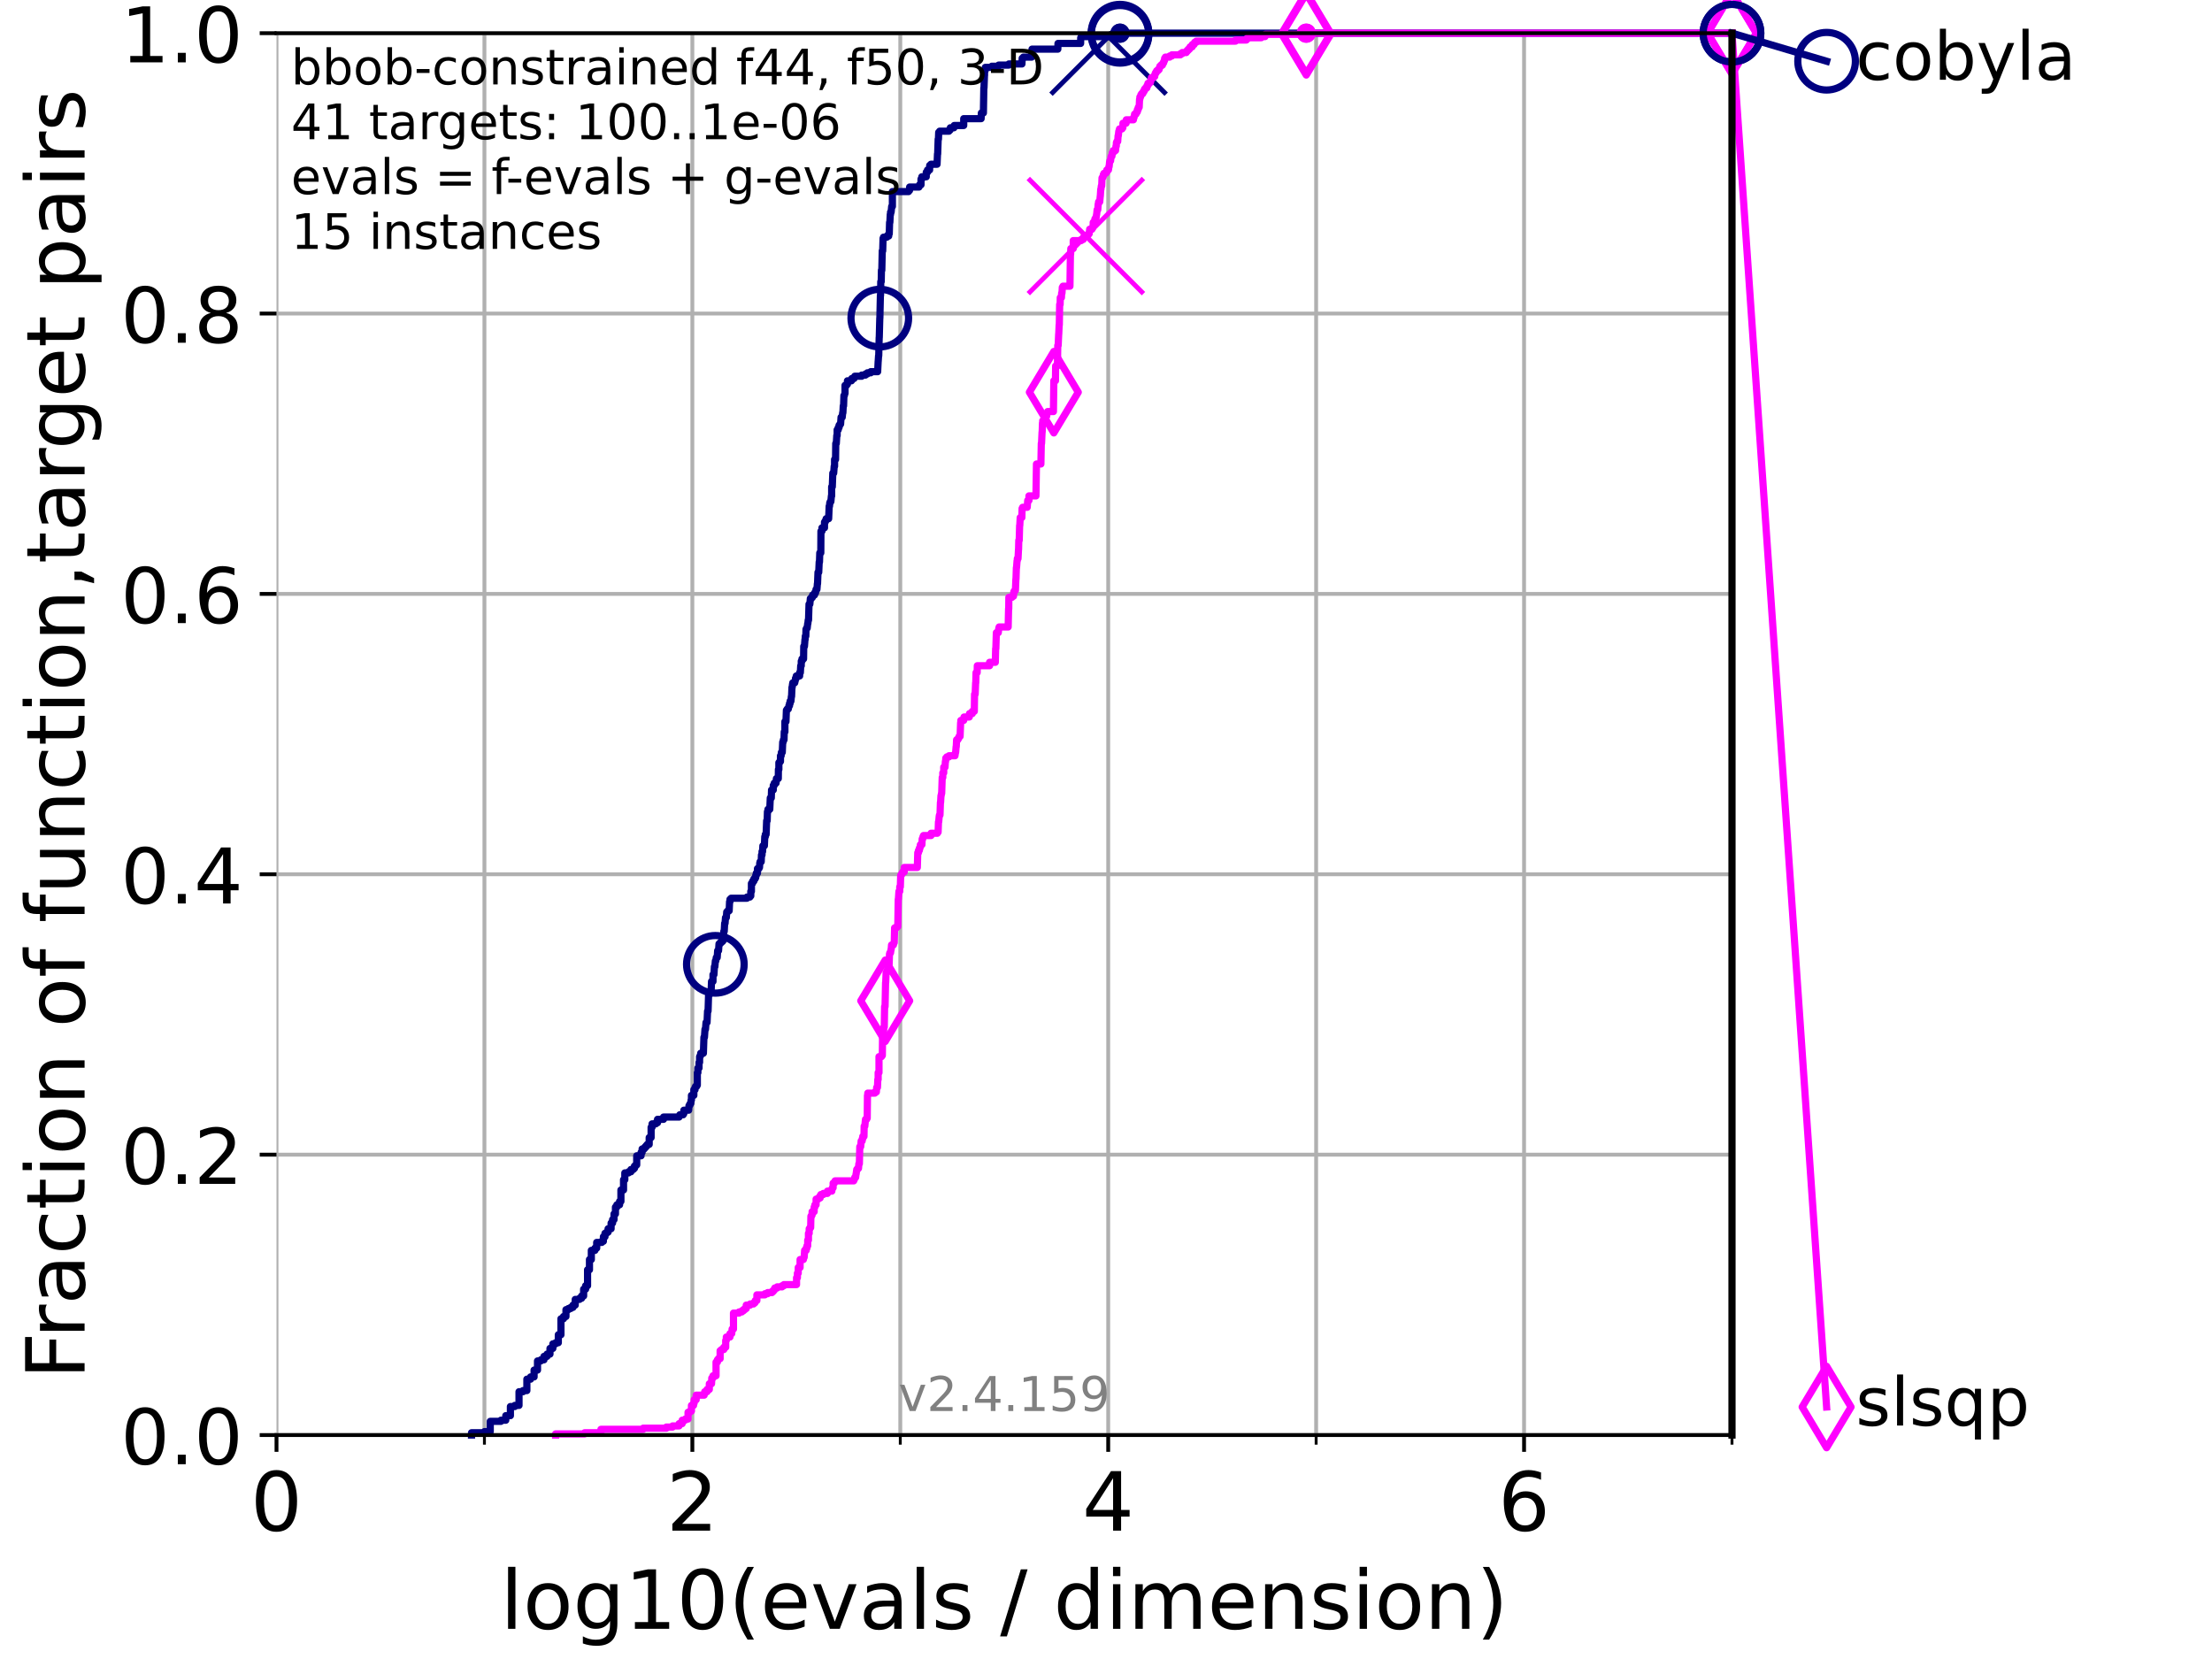 <?xml version="1.0" encoding="utf-8" standalone="no"?>
<!DOCTYPE svg PUBLIC "-//W3C//DTD SVG 1.1//EN"
  "http://www.w3.org/Graphics/SVG/1.1/DTD/svg11.dtd">
<!-- Created with matplotlib (https://matplotlib.org/) -->
<svg height="345.6pt" version="1.1" viewBox="0 0 460.8 345.6" width="460.8pt" xmlns="http://www.w3.org/2000/svg" xmlns:xlink="http://www.w3.org/1999/xlink">
 <defs>
  <style type="text/css">*{stroke-linecap:butt;stroke-linejoin:round;}</style>
 </defs>
 <g id="figure_1">
  <g id="patch_1">
   <path d="M 0 345.6 
L 460.8 345.6 
L 460.8 0 
L 0 0 
z
" style="fill:#ffffff;"/>
  </g>
  <g id="axes_1">
   <g id="patch_2">
    <path d="M 57.6 298.944 
L 360.806 298.944 
L 360.806 6.912 
L 57.6 6.912 
z
" style="fill:#ffffff;"/>
   </g>
   <g id="matplotlib.axis_1">
    <g id="xtick_1">
     <g id="line2d_1">
      <path clip-path="url(#p0b3f165bc1)" d="M 57.6 298.944 
L 57.6 6.912 
" style="fill:none;stroke:#b0b0b0;stroke-linecap:square;stroke-width:0.8;"/>
     </g>
     <g id="line2d_2">
      <defs>
       <path d="M 0 0 
L 0 3.5 
" id="m76bc0b489e" style="stroke:#000000;stroke-width:0.8;"/>
      </defs>
      <g>
       <use style="stroke:#000000;stroke-width:0.8;" x="57.6" xlink:href="#m76bc0b489e" y="298.944"/>
      </g>
     </g>
     <g id="text_1">
      <!-- 0 -->
      <g transform="translate(52.192 318.861)scale(0.17 -0.17)">
       <defs>
        <path d="M 31.781 66.406 
Q 24.172 66.406 20.328 58.906 
Q 16.5 51.422 16.5 36.375 
Q 16.5 21.391 20.328 13.891 
Q 24.172 6.391 31.781 6.391 
Q 39.453 6.391 43.281 13.891 
Q 47.125 21.391 47.125 36.375 
Q 47.125 51.422 43.281 58.906 
Q 39.453 66.406 31.781 66.406 
z
M 31.781 74.219 
Q 44.047 74.219 50.516 64.516 
Q 56.984 54.828 56.984 36.375 
Q 56.984 17.969 50.516 8.266 
Q 44.047 -1.422 31.781 -1.422 
Q 19.531 -1.422 13.062 8.266 
Q 6.594 17.969 6.594 36.375 
Q 6.594 54.828 13.062 64.516 
Q 19.531 74.219 31.781 74.219 
z
" id="DejaVuSans-48"/>
       </defs>
       <use xlink:href="#DejaVuSans-48"/>
      </g>
     </g>
    </g>
    <g id="xtick_2">
     <g id="line2d_3">
      <path clip-path="url(#p0b3f165bc1)" d="M 144.23 298.944 
L 144.23 6.912 
" style="fill:none;stroke:#b0b0b0;stroke-linecap:square;stroke-width:0.8;"/>
     </g>
     <g id="line2d_4">
      <g>
       <use style="stroke:#000000;stroke-width:0.8;" x="144.23" xlink:href="#m76bc0b489e" y="298.944"/>
      </g>
     </g>
     <g id="text_2">
      <!-- 2 -->
      <g transform="translate(138.822 318.861)scale(0.17 -0.17)">
       <defs>
        <path d="M 19.188 8.297 
L 53.609 8.297 
L 53.609 0 
L 7.328 0 
L 7.328 8.297 
Q 12.938 14.109 22.625 23.891 
Q 32.328 33.688 34.812 36.531 
Q 39.547 41.844 41.422 45.531 
Q 43.312 49.219 43.312 52.781 
Q 43.312 58.594 39.234 62.25 
Q 35.156 65.922 28.609 65.922 
Q 23.969 65.922 18.812 64.312 
Q 13.672 62.703 7.812 59.422 
L 7.812 69.391 
Q 13.766 71.781 18.938 73 
Q 24.125 74.219 28.422 74.219 
Q 39.75 74.219 46.484 68.547 
Q 53.219 62.891 53.219 53.422 
Q 53.219 48.922 51.531 44.891 
Q 49.859 40.875 45.406 35.406 
Q 44.188 33.984 37.641 27.219 
Q 31.109 20.453 19.188 8.297 
z
" id="DejaVuSans-50"/>
       </defs>
       <use xlink:href="#DejaVuSans-50"/>
      </g>
     </g>
    </g>
    <g id="xtick_3">
     <g id="line2d_5">
      <path clip-path="url(#p0b3f165bc1)" d="M 230.861 298.944 
L 230.861 6.912 
" style="fill:none;stroke:#b0b0b0;stroke-linecap:square;stroke-width:0.8;"/>
     </g>
     <g id="line2d_6">
      <g>
       <use style="stroke:#000000;stroke-width:0.8;" x="230.861" xlink:href="#m76bc0b489e" y="298.944"/>
      </g>
     </g>
     <g id="text_3">
      <!-- 4 -->
      <g transform="translate(225.453 318.861)scale(0.17 -0.17)">
       <defs>
        <path d="M 37.797 64.312 
L 12.891 25.391 
L 37.797 25.391 
z
M 35.203 72.906 
L 47.609 72.906 
L 47.609 25.391 
L 58.016 25.391 
L 58.016 17.188 
L 47.609 17.188 
L 47.609 0 
L 37.797 0 
L 37.797 17.188 
L 4.891 17.188 
L 4.891 26.703 
z
" id="DejaVuSans-52"/>
       </defs>
       <use xlink:href="#DejaVuSans-52"/>
      </g>
     </g>
    </g>
    <g id="xtick_4">
     <g id="line2d_7">
      <path clip-path="url(#p0b3f165bc1)" d="M 317.491 298.944 
L 317.491 6.912 
" style="fill:none;stroke:#b0b0b0;stroke-linecap:square;stroke-width:0.8;"/>
     </g>
     <g id="line2d_8">
      <g>
       <use style="stroke:#000000;stroke-width:0.8;" x="317.491" xlink:href="#m76bc0b489e" y="298.944"/>
      </g>
     </g>
     <g id="text_4">
      <!-- 6 -->
      <g transform="translate(312.083 318.861)scale(0.17 -0.17)">
       <defs>
        <path d="M 33.016 40.375 
Q 26.375 40.375 22.484 35.828 
Q 18.609 31.297 18.609 23.391 
Q 18.609 15.531 22.484 10.953 
Q 26.375 6.391 33.016 6.391 
Q 39.656 6.391 43.531 10.953 
Q 47.406 15.531 47.406 23.391 
Q 47.406 31.297 43.531 35.828 
Q 39.656 40.375 33.016 40.375 
z
M 52.594 71.297 
L 52.594 62.312 
Q 48.875 64.062 45.094 64.984 
Q 41.312 65.922 37.594 65.922 
Q 27.828 65.922 22.672 59.328 
Q 17.531 52.734 16.797 39.406 
Q 19.672 43.656 24.016 45.922 
Q 28.375 48.188 33.594 48.188 
Q 44.578 48.188 50.953 41.516 
Q 57.328 34.859 57.328 23.391 
Q 57.328 12.156 50.688 5.359 
Q 44.047 -1.422 33.016 -1.422 
Q 20.359 -1.422 13.672 8.266 
Q 6.984 17.969 6.984 36.375 
Q 6.984 53.656 15.188 63.938 
Q 23.391 74.219 37.203 74.219 
Q 40.922 74.219 44.703 73.484 
Q 48.484 72.75 52.594 71.297 
z
" id="DejaVuSans-54"/>
       </defs>
       <use xlink:href="#DejaVuSans-54"/>
      </g>
     </g>
    </g>
    <g id="xtick_5">
     <g id="line2d_9">
      <path clip-path="url(#p0b3f165bc1)" d="M 100.915 298.944 
L 100.915 6.912 
" style="fill:none;stroke:#b0b0b0;stroke-linecap:square;stroke-width:0.8;"/>
     </g>
     <g id="line2d_10">
      <defs>
       <path d="M 0 0 
L 0 2 
" id="m78a0d77697" style="stroke:#000000;stroke-width:0.6;"/>
      </defs>
      <g>
       <use style="stroke:#000000;stroke-width:0.6;" x="100.915" xlink:href="#m78a0d77697" y="298.944"/>
      </g>
     </g>
    </g>
    <g id="xtick_6">
     <g id="line2d_11">
      <path clip-path="url(#p0b3f165bc1)" d="M 187.546 298.944 
L 187.546 6.912 
" style="fill:none;stroke:#b0b0b0;stroke-linecap:square;stroke-width:0.8;"/>
     </g>
     <g id="line2d_12">
      <g>
       <use style="stroke:#000000;stroke-width:0.6;" x="187.546" xlink:href="#m78a0d77697" y="298.944"/>
      </g>
     </g>
    </g>
    <g id="xtick_7">
     <g id="line2d_13">
      <path clip-path="url(#p0b3f165bc1)" d="M 274.176 298.944 
L 274.176 6.912 
" style="fill:none;stroke:#b0b0b0;stroke-linecap:square;stroke-width:0.8;"/>
     </g>
     <g id="line2d_14">
      <g>
       <use style="stroke:#000000;stroke-width:0.6;" x="274.176" xlink:href="#m78a0d77697" y="298.944"/>
      </g>
     </g>
    </g>
    <g id="xtick_8">
     <g id="line2d_15">
      <path clip-path="url(#p0b3f165bc1)" d="M 360.806 298.944 
L 360.806 6.912 
" style="fill:none;stroke:#b0b0b0;stroke-linecap:square;stroke-width:0.8;"/>
     </g>
     <g id="line2d_16">
      <g>
       <use style="stroke:#000000;stroke-width:0.6;" x="360.806" xlink:href="#m78a0d77697" y="298.944"/>
      </g>
     </g>
    </g>
    <g id="text_5">
     <!-- log10(evals / dimension) -->
     <g transform="translate(104.239 339.314)scale(0.17 -0.17)">
      <defs>
       <path d="M 9.422 75.984 
L 18.406 75.984 
L 18.406 0 
L 9.422 0 
z
" id="DejaVuSans-108"/>
       <path d="M 30.609 48.391 
Q 23.391 48.391 19.188 42.75 
Q 14.984 37.109 14.984 27.297 
Q 14.984 17.484 19.156 11.844 
Q 23.344 6.203 30.609 6.203 
Q 37.797 6.203 41.984 11.859 
Q 46.188 17.531 46.188 27.297 
Q 46.188 37.016 41.984 42.703 
Q 37.797 48.391 30.609 48.391 
z
M 30.609 56 
Q 42.328 56 49.016 48.375 
Q 55.719 40.766 55.719 27.297 
Q 55.719 13.875 49.016 6.219 
Q 42.328 -1.422 30.609 -1.422 
Q 18.844 -1.422 12.172 6.219 
Q 5.516 13.875 5.516 27.297 
Q 5.516 40.766 12.172 48.375 
Q 18.844 56 30.609 56 
z
" id="DejaVuSans-111"/>
       <path d="M 45.406 27.984 
Q 45.406 37.75 41.375 43.109 
Q 37.359 48.484 30.078 48.484 
Q 22.859 48.484 18.828 43.109 
Q 14.797 37.75 14.797 27.984 
Q 14.797 18.266 18.828 12.891 
Q 22.859 7.516 30.078 7.516 
Q 37.359 7.516 41.375 12.891 
Q 45.406 18.266 45.406 27.984 
z
M 54.391 6.781 
Q 54.391 -7.172 48.188 -13.984 
Q 42 -20.797 29.203 -20.797 
Q 24.469 -20.797 20.266 -20.094 
Q 16.062 -19.391 12.109 -17.922 
L 12.109 -9.188 
Q 16.062 -11.328 19.922 -12.344 
Q 23.781 -13.375 27.781 -13.375 
Q 36.625 -13.375 41.016 -8.766 
Q 45.406 -4.156 45.406 5.172 
L 45.406 9.625 
Q 42.625 4.781 38.281 2.391 
Q 33.938 0 27.875 0 
Q 17.828 0 11.672 7.656 
Q 5.516 15.328 5.516 27.984 
Q 5.516 40.672 11.672 48.328 
Q 17.828 56 27.875 56 
Q 33.938 56 38.281 53.609 
Q 42.625 51.219 45.406 46.391 
L 45.406 54.688 
L 54.391 54.688 
z
" id="DejaVuSans-103"/>
       <path d="M 12.406 8.297 
L 28.516 8.297 
L 28.516 63.922 
L 10.984 60.406 
L 10.984 69.391 
L 28.422 72.906 
L 38.281 72.906 
L 38.281 8.297 
L 54.391 8.297 
L 54.391 0 
L 12.406 0 
z
" id="DejaVuSans-49"/>
       <path d="M 31 75.875 
Q 24.469 64.656 21.281 53.656 
Q 18.109 42.672 18.109 31.391 
Q 18.109 20.125 21.312 9.062 
Q 24.516 -2 31 -13.188 
L 23.188 -13.188 
Q 15.875 -1.703 12.234 9.375 
Q 8.594 20.453 8.594 31.391 
Q 8.594 42.281 12.203 53.312 
Q 15.828 64.359 23.188 75.875 
z
" id="DejaVuSans-40"/>
       <path d="M 56.203 29.594 
L 56.203 25.203 
L 14.891 25.203 
Q 15.484 15.922 20.484 11.062 
Q 25.484 6.203 34.422 6.203 
Q 39.594 6.203 44.453 7.469 
Q 49.312 8.734 54.109 11.281 
L 54.109 2.781 
Q 49.266 0.734 44.188 -0.344 
Q 39.109 -1.422 33.891 -1.422 
Q 20.797 -1.422 13.156 6.188 
Q 5.516 13.812 5.516 26.812 
Q 5.516 40.234 12.766 48.109 
Q 20.016 56 32.328 56 
Q 43.359 56 49.781 48.891 
Q 56.203 41.797 56.203 29.594 
z
M 47.219 32.234 
Q 47.125 39.594 43.094 43.984 
Q 39.062 48.391 32.422 48.391 
Q 24.906 48.391 20.391 44.141 
Q 15.875 39.891 15.188 32.172 
z
" id="DejaVuSans-101"/>
       <path d="M 2.984 54.688 
L 12.5 54.688 
L 29.594 8.797 
L 46.688 54.688 
L 56.203 54.688 
L 35.688 0 
L 23.484 0 
z
" id="DejaVuSans-118"/>
       <path d="M 34.281 27.484 
Q 23.391 27.484 19.188 25 
Q 14.984 22.516 14.984 16.5 
Q 14.984 11.719 18.141 8.906 
Q 21.297 6.109 26.703 6.109 
Q 34.188 6.109 38.703 11.406 
Q 43.219 16.703 43.219 25.484 
L 43.219 27.484 
z
M 52.203 31.203 
L 52.203 0 
L 43.219 0 
L 43.219 8.297 
Q 40.141 3.328 35.547 0.953 
Q 30.953 -1.422 24.312 -1.422 
Q 15.922 -1.422 10.953 3.297 
Q 6 8.016 6 15.922 
Q 6 25.141 12.172 29.828 
Q 18.359 34.516 30.609 34.516 
L 43.219 34.516 
L 43.219 35.406 
Q 43.219 41.609 39.141 45 
Q 35.062 48.391 27.688 48.391 
Q 23 48.391 18.547 47.266 
Q 14.109 46.141 10.016 43.891 
L 10.016 52.203 
Q 14.938 54.109 19.578 55.047 
Q 24.219 56 28.609 56 
Q 40.484 56 46.344 49.844 
Q 52.203 43.703 52.203 31.203 
z
" id="DejaVuSans-97"/>
       <path d="M 44.281 53.078 
L 44.281 44.578 
Q 40.484 46.531 36.375 47.5 
Q 32.281 48.484 27.875 48.484 
Q 21.188 48.484 17.844 46.438 
Q 14.5 44.391 14.5 40.281 
Q 14.5 37.156 16.891 35.375 
Q 19.281 33.594 26.516 31.984 
L 29.594 31.297 
Q 39.156 29.25 43.188 25.516 
Q 47.219 21.781 47.219 15.094 
Q 47.219 7.469 41.188 3.016 
Q 35.156 -1.422 24.609 -1.422 
Q 20.219 -1.422 15.453 -0.562 
Q 10.688 0.297 5.422 2 
L 5.422 11.281 
Q 10.406 8.688 15.234 7.391 
Q 20.062 6.109 24.812 6.109 
Q 31.156 6.109 34.562 8.281 
Q 37.984 10.453 37.984 14.406 
Q 37.984 18.062 35.516 20.016 
Q 33.062 21.969 24.703 23.781 
L 21.578 24.516 
Q 13.234 26.266 9.516 29.906 
Q 5.812 33.547 5.812 39.891 
Q 5.812 47.609 11.281 51.797 
Q 16.75 56 26.812 56 
Q 31.781 56 36.172 55.266 
Q 40.578 54.547 44.281 53.078 
z
" id="DejaVuSans-115"/>
       <path id="DejaVuSans-32"/>
       <path d="M 25.391 72.906 
L 33.688 72.906 
L 8.297 -9.281 
L 0 -9.281 
z
" id="DejaVuSans-47"/>
       <path d="M 45.406 46.391 
L 45.406 75.984 
L 54.391 75.984 
L 54.391 0 
L 45.406 0 
L 45.406 8.203 
Q 42.578 3.328 38.25 0.953 
Q 33.938 -1.422 27.875 -1.422 
Q 17.969 -1.422 11.734 6.484 
Q 5.516 14.406 5.516 27.297 
Q 5.516 40.188 11.734 48.094 
Q 17.969 56 27.875 56 
Q 33.938 56 38.25 53.625 
Q 42.578 51.266 45.406 46.391 
z
M 14.797 27.297 
Q 14.797 17.391 18.875 11.75 
Q 22.953 6.109 30.078 6.109 
Q 37.203 6.109 41.297 11.75 
Q 45.406 17.391 45.406 27.297 
Q 45.406 37.203 41.297 42.844 
Q 37.203 48.484 30.078 48.484 
Q 22.953 48.484 18.875 42.844 
Q 14.797 37.203 14.797 27.297 
z
" id="DejaVuSans-100"/>
       <path d="M 9.422 54.688 
L 18.406 54.688 
L 18.406 0 
L 9.422 0 
z
M 9.422 75.984 
L 18.406 75.984 
L 18.406 64.594 
L 9.422 64.594 
z
" id="DejaVuSans-105"/>
       <path d="M 52 44.188 
Q 55.375 50.25 60.062 53.125 
Q 64.75 56 71.094 56 
Q 79.641 56 84.281 50.016 
Q 88.922 44.047 88.922 33.016 
L 88.922 0 
L 79.891 0 
L 79.891 32.719 
Q 79.891 40.578 77.094 44.375 
Q 74.312 48.188 68.609 48.188 
Q 61.625 48.188 57.562 43.547 
Q 53.516 38.922 53.516 30.906 
L 53.516 0 
L 44.484 0 
L 44.484 32.719 
Q 44.484 40.625 41.703 44.406 
Q 38.922 48.188 33.109 48.188 
Q 26.219 48.188 22.156 43.531 
Q 18.109 38.875 18.109 30.906 
L 18.109 0 
L 9.078 0 
L 9.078 54.688 
L 18.109 54.688 
L 18.109 46.188 
Q 21.188 51.219 25.484 53.609 
Q 29.781 56 35.688 56 
Q 41.656 56 45.828 52.969 
Q 50 49.953 52 44.188 
z
" id="DejaVuSans-109"/>
       <path d="M 54.891 33.016 
L 54.891 0 
L 45.906 0 
L 45.906 32.719 
Q 45.906 40.484 42.875 44.328 
Q 39.844 48.188 33.797 48.188 
Q 26.516 48.188 22.312 43.547 
Q 18.109 38.922 18.109 30.906 
L 18.109 0 
L 9.078 0 
L 9.078 54.688 
L 18.109 54.688 
L 18.109 46.188 
Q 21.344 51.125 25.703 53.562 
Q 30.078 56 35.797 56 
Q 45.219 56 50.047 50.172 
Q 54.891 44.344 54.891 33.016 
z
" id="DejaVuSans-110"/>
       <path d="M 8.016 75.875 
L 15.828 75.875 
Q 23.141 64.359 26.781 53.312 
Q 30.422 42.281 30.422 31.391 
Q 30.422 20.453 26.781 9.375 
Q 23.141 -1.703 15.828 -13.188 
L 8.016 -13.188 
Q 14.5 -2 17.703 9.062 
Q 20.906 20.125 20.906 31.391 
Q 20.906 42.672 17.703 53.656 
Q 14.5 64.656 8.016 75.875 
z
" id="DejaVuSans-41"/>
      </defs>
      <use xlink:href="#DejaVuSans-108"/>
      <use x="27.783" xlink:href="#DejaVuSans-111"/>
      <use x="88.965" xlink:href="#DejaVuSans-103"/>
      <use x="152.441" xlink:href="#DejaVuSans-49"/>
      <use x="216.064" xlink:href="#DejaVuSans-48"/>
      <use x="279.688" xlink:href="#DejaVuSans-40"/>
      <use x="318.701" xlink:href="#DejaVuSans-101"/>
      <use x="380.225" xlink:href="#DejaVuSans-118"/>
      <use x="439.404" xlink:href="#DejaVuSans-97"/>
      <use x="500.684" xlink:href="#DejaVuSans-108"/>
      <use x="528.467" xlink:href="#DejaVuSans-115"/>
      <use x="580.566" xlink:href="#DejaVuSans-32"/>
      <use x="612.354" xlink:href="#DejaVuSans-47"/>
      <use x="646.045" xlink:href="#DejaVuSans-32"/>
      <use x="677.832" xlink:href="#DejaVuSans-100"/>
      <use x="741.309" xlink:href="#DejaVuSans-105"/>
      <use x="769.092" xlink:href="#DejaVuSans-109"/>
      <use x="866.504" xlink:href="#DejaVuSans-101"/>
      <use x="928.027" xlink:href="#DejaVuSans-110"/>
      <use x="991.406" xlink:href="#DejaVuSans-115"/>
      <use x="1043.506" xlink:href="#DejaVuSans-105"/>
      <use x="1071.289" xlink:href="#DejaVuSans-111"/>
      <use x="1132.471" xlink:href="#DejaVuSans-110"/>
      <use x="1195.85" xlink:href="#DejaVuSans-41"/>
     </g>
    </g>
   </g>
   <g id="matplotlib.axis_2">
    <g id="ytick_1">
     <g id="line2d_17">
      <path clip-path="url(#p0b3f165bc1)" d="M 57.6 298.944 
L 360.806 298.944 
" style="fill:none;stroke:#b0b0b0;stroke-linecap:square;stroke-width:0.8;"/>
     </g>
     <g id="line2d_18">
      <defs>
       <path d="M 0 0 
L -3.5 0 
" id="m3b0074cebc" style="stroke:#000000;stroke-width:0.8;"/>
      </defs>
      <g>
       <use style="stroke:#000000;stroke-width:0.8;" x="57.6" xlink:href="#m3b0074cebc" y="298.944"/>
      </g>
     </g>
     <g id="text_6">
      <!-- 0.0 -->
      <g transform="translate(25.155 305.023)scale(0.16 -0.16)">
       <defs>
        <path d="M 10.688 12.406 
L 21 12.406 
L 21 0 
L 10.688 0 
z
" id="DejaVuSans-46"/>
       </defs>
       <use xlink:href="#DejaVuSans-48"/>
       <use x="63.623" xlink:href="#DejaVuSans-46"/>
       <use x="95.41" xlink:href="#DejaVuSans-48"/>
      </g>
     </g>
    </g>
    <g id="ytick_2">
     <g id="line2d_19">
      <path clip-path="url(#p0b3f165bc1)" d="M 57.6 240.538 
L 360.806 240.538 
" style="fill:none;stroke:#b0b0b0;stroke-linecap:square;stroke-width:0.8;"/>
     </g>
     <g id="line2d_20">
      <g>
       <use style="stroke:#000000;stroke-width:0.8;" x="57.6" xlink:href="#m3b0074cebc" y="240.538"/>
      </g>
     </g>
     <g id="text_7">
      <!-- 0.2 -->
      <g transform="translate(25.155 246.616)scale(0.16 -0.16)">
       <use xlink:href="#DejaVuSans-48"/>
       <use x="63.623" xlink:href="#DejaVuSans-46"/>
       <use x="95.41" xlink:href="#DejaVuSans-50"/>
      </g>
     </g>
    </g>
    <g id="ytick_3">
     <g id="line2d_21">
      <path clip-path="url(#p0b3f165bc1)" d="M 57.6 182.131 
L 360.806 182.131 
" style="fill:none;stroke:#b0b0b0;stroke-linecap:square;stroke-width:0.8;"/>
     </g>
     <g id="line2d_22">
      <g>
       <use style="stroke:#000000;stroke-width:0.8;" x="57.6" xlink:href="#m3b0074cebc" y="182.131"/>
      </g>
     </g>
     <g id="text_8">
      <!-- 0.4 -->
      <g transform="translate(25.155 188.21)scale(0.16 -0.16)">
       <use xlink:href="#DejaVuSans-48"/>
       <use x="63.623" xlink:href="#DejaVuSans-46"/>
       <use x="95.41" xlink:href="#DejaVuSans-52"/>
      </g>
     </g>
    </g>
    <g id="ytick_4">
     <g id="line2d_23">
      <path clip-path="url(#p0b3f165bc1)" d="M 57.6 123.725 
L 360.806 123.725 
" style="fill:none;stroke:#b0b0b0;stroke-linecap:square;stroke-width:0.8;"/>
     </g>
     <g id="line2d_24">
      <g>
       <use style="stroke:#000000;stroke-width:0.8;" x="57.6" xlink:href="#m3b0074cebc" y="123.725"/>
      </g>
     </g>
     <g id="text_9">
      <!-- 0.6 -->
      <g transform="translate(25.155 129.804)scale(0.16 -0.16)">
       <use xlink:href="#DejaVuSans-48"/>
       <use x="63.623" xlink:href="#DejaVuSans-46"/>
       <use x="95.41" xlink:href="#DejaVuSans-54"/>
      </g>
     </g>
    </g>
    <g id="ytick_5">
     <g id="line2d_25">
      <path clip-path="url(#p0b3f165bc1)" d="M 57.6 65.318 
L 360.806 65.318 
" style="fill:none;stroke:#b0b0b0;stroke-linecap:square;stroke-width:0.8;"/>
     </g>
     <g id="line2d_26">
      <g>
       <use style="stroke:#000000;stroke-width:0.8;" x="57.6" xlink:href="#m3b0074cebc" y="65.318"/>
      </g>
     </g>
     <g id="text_10">
      <!-- 0.8 -->
      <g transform="translate(25.155 71.397)scale(0.16 -0.16)">
       <defs>
        <path d="M 31.781 34.625 
Q 24.75 34.625 20.719 30.859 
Q 16.703 27.094 16.703 20.516 
Q 16.703 13.922 20.719 10.156 
Q 24.75 6.391 31.781 6.391 
Q 38.812 6.391 42.859 10.172 
Q 46.922 13.969 46.922 20.516 
Q 46.922 27.094 42.891 30.859 
Q 38.875 34.625 31.781 34.625 
z
M 21.922 38.812 
Q 15.578 40.375 12.031 44.719 
Q 8.5 49.078 8.5 55.328 
Q 8.5 64.062 14.719 69.141 
Q 20.953 74.219 31.781 74.219 
Q 42.672 74.219 48.875 69.141 
Q 55.078 64.062 55.078 55.328 
Q 55.078 49.078 51.531 44.719 
Q 48 40.375 41.703 38.812 
Q 48.828 37.156 52.797 32.312 
Q 56.781 27.484 56.781 20.516 
Q 56.781 9.906 50.312 4.234 
Q 43.844 -1.422 31.781 -1.422 
Q 19.734 -1.422 13.25 4.234 
Q 6.781 9.906 6.781 20.516 
Q 6.781 27.484 10.781 32.312 
Q 14.797 37.156 21.922 38.812 
z
M 18.312 54.391 
Q 18.312 48.734 21.844 45.562 
Q 25.391 42.391 31.781 42.391 
Q 38.141 42.391 41.719 45.562 
Q 45.312 48.734 45.312 54.391 
Q 45.312 60.062 41.719 63.234 
Q 38.141 66.406 31.781 66.406 
Q 25.391 66.406 21.844 63.234 
Q 18.312 60.062 18.312 54.391 
z
" id="DejaVuSans-56"/>
       </defs>
       <use xlink:href="#DejaVuSans-48"/>
       <use x="63.623" xlink:href="#DejaVuSans-46"/>
       <use x="95.41" xlink:href="#DejaVuSans-56"/>
      </g>
     </g>
    </g>
    <g id="ytick_6">
     <g id="line2d_27">
      <path clip-path="url(#p0b3f165bc1)" d="M 57.6 6.912 
L 360.806 6.912 
" style="fill:none;stroke:#b0b0b0;stroke-linecap:square;stroke-width:0.8;"/>
     </g>
     <g id="line2d_28">
      <g>
       <use style="stroke:#000000;stroke-width:0.8;" x="57.6" xlink:href="#m3b0074cebc" y="6.912"/>
      </g>
     </g>
     <g id="text_11">
      <!-- 1.0 -->
      <g transform="translate(25.155 12.991)scale(0.16 -0.16)">
       <use xlink:href="#DejaVuSans-49"/>
       <use x="63.623" xlink:href="#DejaVuSans-46"/>
       <use x="95.41" xlink:href="#DejaVuSans-48"/>
      </g>
     </g>
    </g>
    <g id="text_12">
     <!-- Fraction of function,target pairs -->
     <g transform="translate(17.62 287.313)rotate(-90)scale(0.17 -0.17)">
      <defs>
       <path d="M 9.812 72.906 
L 51.703 72.906 
L 51.703 64.594 
L 19.672 64.594 
L 19.672 43.109 
L 48.578 43.109 
L 48.578 34.812 
L 19.672 34.812 
L 19.672 0 
L 9.812 0 
z
" id="DejaVuSans-70"/>
       <path d="M 41.109 46.297 
Q 39.594 47.172 37.812 47.578 
Q 36.031 48 33.891 48 
Q 26.266 48 22.188 43.047 
Q 18.109 38.094 18.109 28.812 
L 18.109 0 
L 9.078 0 
L 9.078 54.688 
L 18.109 54.688 
L 18.109 46.188 
Q 20.953 51.172 25.484 53.578 
Q 30.031 56 36.531 56 
Q 37.453 56 38.578 55.875 
Q 39.703 55.766 41.062 55.516 
z
" id="DejaVuSans-114"/>
       <path d="M 48.781 52.594 
L 48.781 44.188 
Q 44.969 46.297 41.141 47.344 
Q 37.312 48.391 33.406 48.391 
Q 24.656 48.391 19.812 42.844 
Q 14.984 37.312 14.984 27.297 
Q 14.984 17.281 19.812 11.734 
Q 24.656 6.203 33.406 6.203 
Q 37.312 6.203 41.141 7.25 
Q 44.969 8.297 48.781 10.406 
L 48.781 2.094 
Q 45.016 0.344 40.984 -0.531 
Q 36.969 -1.422 32.422 -1.422 
Q 20.062 -1.422 12.781 6.344 
Q 5.516 14.109 5.516 27.297 
Q 5.516 40.672 12.859 48.328 
Q 20.219 56 33.016 56 
Q 37.156 56 41.109 55.141 
Q 45.062 54.297 48.781 52.594 
z
" id="DejaVuSans-99"/>
       <path d="M 18.312 70.219 
L 18.312 54.688 
L 36.812 54.688 
L 36.812 47.703 
L 18.312 47.703 
L 18.312 18.016 
Q 18.312 11.328 20.141 9.422 
Q 21.969 7.516 27.594 7.516 
L 36.812 7.516 
L 36.812 0 
L 27.594 0 
Q 17.188 0 13.234 3.875 
Q 9.281 7.766 9.281 18.016 
L 9.281 47.703 
L 2.688 47.703 
L 2.688 54.688 
L 9.281 54.688 
L 9.281 70.219 
z
" id="DejaVuSans-116"/>
       <path d="M 37.109 75.984 
L 37.109 68.5 
L 28.516 68.5 
Q 23.688 68.5 21.797 66.547 
Q 19.922 64.594 19.922 59.516 
L 19.922 54.688 
L 34.719 54.688 
L 34.719 47.703 
L 19.922 47.703 
L 19.922 0 
L 10.891 0 
L 10.891 47.703 
L 2.297 47.703 
L 2.297 54.688 
L 10.891 54.688 
L 10.891 58.5 
Q 10.891 67.625 15.141 71.797 
Q 19.391 75.984 28.609 75.984 
z
" id="DejaVuSans-102"/>
       <path d="M 8.5 21.578 
L 8.5 54.688 
L 17.484 54.688 
L 17.484 21.922 
Q 17.484 14.156 20.5 10.266 
Q 23.531 6.391 29.594 6.391 
Q 36.859 6.391 41.078 11.031 
Q 45.312 15.672 45.312 23.688 
L 45.312 54.688 
L 54.297 54.688 
L 54.297 0 
L 45.312 0 
L 45.312 8.406 
Q 42.047 3.422 37.719 1 
Q 33.406 -1.422 27.688 -1.422 
Q 18.266 -1.422 13.375 4.438 
Q 8.5 10.297 8.5 21.578 
z
M 31.109 56 
z
" id="DejaVuSans-117"/>
       <path d="M 11.719 12.406 
L 22.016 12.406 
L 22.016 4 
L 14.016 -11.625 
L 7.719 -11.625 
L 11.719 4 
z
" id="DejaVuSans-44"/>
       <path d="M 18.109 8.203 
L 18.109 -20.797 
L 9.078 -20.797 
L 9.078 54.688 
L 18.109 54.688 
L 18.109 46.391 
Q 20.953 51.266 25.266 53.625 
Q 29.594 56 35.594 56 
Q 45.562 56 51.781 48.094 
Q 58.016 40.188 58.016 27.297 
Q 58.016 14.406 51.781 6.484 
Q 45.562 -1.422 35.594 -1.422 
Q 29.594 -1.422 25.266 0.953 
Q 20.953 3.328 18.109 8.203 
z
M 48.688 27.297 
Q 48.688 37.203 44.609 42.844 
Q 40.531 48.484 33.406 48.484 
Q 26.266 48.484 22.188 42.844 
Q 18.109 37.203 18.109 27.297 
Q 18.109 17.391 22.188 11.75 
Q 26.266 6.109 33.406 6.109 
Q 40.531 6.109 44.609 11.75 
Q 48.688 17.391 48.688 27.297 
z
" id="DejaVuSans-112"/>
      </defs>
      <use xlink:href="#DejaVuSans-70"/>
      <use x="50.27" xlink:href="#DejaVuSans-114"/>
      <use x="91.383" xlink:href="#DejaVuSans-97"/>
      <use x="152.662" xlink:href="#DejaVuSans-99"/>
      <use x="207.643" xlink:href="#DejaVuSans-116"/>
      <use x="246.852" xlink:href="#DejaVuSans-105"/>
      <use x="274.635" xlink:href="#DejaVuSans-111"/>
      <use x="335.816" xlink:href="#DejaVuSans-110"/>
      <use x="399.195" xlink:href="#DejaVuSans-32"/>
      <use x="430.982" xlink:href="#DejaVuSans-111"/>
      <use x="492.164" xlink:href="#DejaVuSans-102"/>
      <use x="527.369" xlink:href="#DejaVuSans-32"/>
      <use x="559.156" xlink:href="#DejaVuSans-102"/>
      <use x="594.361" xlink:href="#DejaVuSans-117"/>
      <use x="657.74" xlink:href="#DejaVuSans-110"/>
      <use x="721.119" xlink:href="#DejaVuSans-99"/>
      <use x="776.1" xlink:href="#DejaVuSans-116"/>
      <use x="815.309" xlink:href="#DejaVuSans-105"/>
      <use x="843.092" xlink:href="#DejaVuSans-111"/>
      <use x="904.273" xlink:href="#DejaVuSans-110"/>
      <use x="967.652" xlink:href="#DejaVuSans-44"/>
      <use x="999.439" xlink:href="#DejaVuSans-116"/>
      <use x="1038.648" xlink:href="#DejaVuSans-97"/>
      <use x="1099.928" xlink:href="#DejaVuSans-114"/>
      <use x="1139.291" xlink:href="#DejaVuSans-103"/>
      <use x="1202.768" xlink:href="#DejaVuSans-101"/>
      <use x="1264.291" xlink:href="#DejaVuSans-116"/>
      <use x="1303.5" xlink:href="#DejaVuSans-32"/>
      <use x="1335.287" xlink:href="#DejaVuSans-112"/>
      <use x="1398.764" xlink:href="#DejaVuSans-97"/>
      <use x="1460.043" xlink:href="#DejaVuSans-105"/>
      <use x="1487.826" xlink:href="#DejaVuSans-114"/>
      <use x="1528.939" xlink:href="#DejaVuSans-115"/>
     </g>
    </g>
   </g>
   <g id="line2d_29">
    <defs>
     <path d="M 0 1.5 
C 0.398 1.5 0.779 1.342 1.061 1.061 
C 1.342 0.779 1.5 0.398 1.5 0 
C 1.5 -0.398 1.342 -0.779 1.061 -1.061 
C 0.779 -1.342 0.398 -1.5 0 -1.5 
C -0.398 -1.5 -0.779 -1.342 -1.061 -1.061 
C -1.342 -0.779 -1.5 -0.398 -1.5 0 
C -1.5 0.398 -1.342 0.779 -1.061 1.061 
C -0.779 1.342 -0.398 1.5 0 1.5 
z
" id="m319d3be759" style="stroke:#000080;"/>
    </defs>
    <g>
     <use style="fill:#000080;stroke:#000080;" x="233.315" xlink:href="#m319d3be759" y="6.912"/>
     <use style="fill:#000080;stroke:#000080;" x="233.315" xlink:href="#m319d3be759" y="6.912"/>
    </g>
   </g>
   <g id="line2d_30">
    <path d="M 98.223 298.944 
L 98.223 298.469 
L 100.915 298.469 
L 100.915 298.232 
L 102.129 298.232 
L 102.129 296.095 
L 104.345 296.095 
L 104.345 295.857 
L 105.362 295.857 
L 105.362 294.908 
L 106.327 294.908 
L 106.327 293.008 
L 107.245 293.008 
L 107.245 292.771 
L 108.12 292.771 
L 108.12 289.922 
L 108.956 289.922 
L 108.956 289.684 
L 109.757 289.684 
L 109.757 287.31 
L 110.525 287.31 
L 110.525 286.835 
L 111.262 286.835 
L 111.262 285.411 
L 111.972 285.411 
L 111.972 283.511 
L 112.657 283.511 
L 112.657 283.274 
L 113.317 283.274 
L 113.317 282.562 
L 113.954 282.562 
L 113.954 282.087 
L 114.571 282.087 
L 114.571 280.9 
L 115.168 280.9 
L 115.168 279.95 
L 115.747 279.95 
L 115.747 279.713 
L 116.309 279.713 
L 116.309 278.051 
L 116.854 278.051 
L 116.854 274.727 
L 117.384 274.727 
L 117.384 274.252 
L 117.9 274.252 
L 117.9 272.827 
L 118.401 272.827 
L 118.401 272.59 
L 118.89 272.59 
L 118.89 272.352 
L 119.366 272.352 
L 119.366 271.878 
L 119.831 271.878 
L 119.831 270.69 
L 120.727 270.69 
L 120.727 270.453 
L 121.159 270.453 
L 121.159 269.978 
L 121.582 269.978 
L 121.582 268.554 
L 121.995 268.554 
L 121.995 267.841 
L 122.4 267.841 
L 122.4 264.517 
L 122.796 264.517 
L 122.796 262.381 
L 123.184 262.381 
L 123.184 260.481 
L 123.936 260.481 
L 123.936 260.006 
L 124.302 260.006 
L 124.302 258.819 
L 125.357 258.819 
L 125.357 258.582 
L 125.696 258.582 
L 125.696 257.632 
L 126.029 257.632 
L 126.029 256.92 
L 126.356 256.92 
L 126.356 256.682 
L 126.677 256.682 
L 126.677 255.97 
L 127.304 255.97 
L 127.304 254.783 
L 127.61 254.783 
L 127.61 254.071 
L 127.911 254.071 
L 127.911 252.884 
L 128.208 252.884 
L 128.208 251.459 
L 128.499 251.459 
L 128.499 250.984 
L 129.069 250.984 
L 129.069 250.272 
L 129.348 250.272 
L 129.348 247.898 
L 129.893 247.898 
L 129.893 245.761 
L 130.16 245.761 
L 130.16 244.336 
L 130.939 244.336 
L 130.939 244.099 
L 131.44 244.099 
L 131.44 243.624 
L 131.929 243.624 
L 131.929 243.387 
L 132.169 243.387 
L 132.169 242.912 
L 132.405 242.912 
L 132.405 242.674 
L 132.639 242.674 
L 132.639 240.775 
L 133.546 240.775 
L 133.546 240.063 
L 133.766 240.063 
L 133.766 239.35 
L 134.198 239.35 
L 134.198 239.113 
L 134.411 239.113 
L 134.411 238.876 
L 134.621 238.876 
L 134.621 238.638 
L 134.829 238.638 
L 134.829 238.401 
L 135.238 238.401 
L 135.238 236.976 
L 135.638 236.976 
L 135.638 234.839 
L 135.835 234.839 
L 135.835 234.127 
L 136.603 234.127 
L 136.603 233.89 
L 136.975 233.89 
L 136.975 233.177 
L 138.224 233.177 
L 138.224 232.703 
L 141.466 232.703 
L 141.466 232.465 
L 141.611 232.465 
L 141.611 232.228 
L 142.318 232.228 
L 142.318 231.99 
L 142.456 231.99 
L 142.456 231.278 
L 143.462 231.278 
L 143.528 230.328 
L 143.657 230.328 
L 143.657 230.091 
L 143.786 230.091 
L 143.786 229.854 
L 143.914 229.854 
L 143.978 229.141 
L 144.041 229.141 
L 144.041 228.192 
L 144.541 228.192 
L 144.541 227.004 
L 144.786 227.004 
L 144.786 226.53 
L 144.908 226.53 
L 144.908 226.292 
L 145.148 226.292 
L 145.148 226.055 
L 145.267 226.055 
L 145.267 223.443 
L 145.386 223.443 
L 145.386 222.493 
L 145.62 222.493 
L 145.62 221.306 
L 145.736 221.306 
L 145.736 220.119 
L 145.852 220.119 
L 145.852 219.882 
L 145.966 219.882 
L 145.966 219.407 
L 146.53 219.407 
L 146.64 216.083 
L 146.75 216.083 
L 146.86 214.421 
L 146.968 214.421 
L 147.076 212.996 
L 147.291 212.996 
L 147.397 210.622 
L 147.503 210.622 
L 147.608 207.298 
L 147.66 207.298 
L 147.66 207.061 
L 147.92 207.061 
L 147.92 206.823 
L 148.125 206.823 
L 148.226 204.449 
L 148.528 204.449 
L 148.528 203.025 
L 148.727 203.025 
L 148.825 201.363 
L 148.923 201.363 
L 149.021 200.175 
L 149.118 200.175 
L 149.214 199.463 
L 149.406 199.463 
L 149.501 198.039 
L 149.689 198.039 
L 149.783 196.614 
L 150.015 196.614 
L 150.015 196.377 
L 150.244 196.377 
L 150.244 196.139 
L 150.515 196.139 
L 150.515 195.902 
L 150.694 195.902 
L 150.783 194.002 
L 150.871 194.002 
L 150.959 192.34 
L 151.046 192.34 
L 151.133 191.153 
L 151.306 191.153 
L 151.392 189.966 
L 151.605 189.966 
L 151.605 189.729 
L 151.9 189.729 
L 151.983 187.829 
L 152.066 187.829 
L 152.066 187.355 
L 152.312 187.355 
L 152.312 187.117 
L 155.599 187.117 
L 155.599 186.88 
L 156.205 186.88 
L 156.205 186.642 
L 156.403 186.642 
L 156.403 185.693 
L 156.534 185.693 
L 156.534 184.031 
L 156.761 184.031 
L 156.793 183.556 
L 157.049 183.556 
L 157.049 183.081 
L 157.301 183.081 
L 157.301 182.843 
L 157.426 182.843 
L 157.426 182.369 
L 157.55 182.369 
L 157.55 181.894 
L 157.795 181.894 
L 157.795 180.944 
L 158.098 180.944 
L 158.098 180.707 
L 158.217 180.707 
L 158.277 179.757 
L 158.336 179.757 
L 158.336 179.52 
L 158.572 179.52 
L 158.63 178.095 
L 158.746 178.095 
L 158.746 177.383 
L 158.862 177.383 
L 158.919 176.196 
L 159.233 176.196 
L 159.317 174.296 
L 159.429 174.296 
L 159.429 173.821 
L 159.596 173.821 
L 159.707 170.972 
L 159.817 170.972 
L 159.871 169.073 
L 159.98 169.073 
L 159.98 168.598 
L 160.357 168.598 
L 160.463 166.224 
L 160.673 166.224 
L 160.725 164.562 
L 161.087 164.562 
L 161.087 163.612 
L 161.291 163.612 
L 161.291 163.137 
L 161.667 163.137 
L 161.741 162.188 
L 162.133 162.188 
L 162.157 160.288 
L 162.253 160.288 
L 162.253 158.864 
L 162.421 158.864 
L 162.421 158.626 
L 162.587 158.626 
L 162.587 157.439 
L 162.728 157.439 
L 162.775 156.727 
L 162.961 156.727 
L 163.054 154.59 
L 163.146 154.59 
L 163.192 154.115 
L 163.328 154.115 
L 163.374 152.453 
L 163.509 152.453 
L 163.509 150.316 
L 163.733 150.316 
L 163.822 147.942 
L 163.976 147.942 
L 163.976 147.705 
L 164.216 147.705 
L 164.302 147.23 
L 164.346 147.23 
L 164.346 146.992 
L 164.474 146.992 
L 164.474 146.518 
L 164.602 146.518 
L 164.602 146.043 
L 164.771 146.043 
L 164.855 145.093 
L 164.897 145.093 
L 164.98 143.194 
L 165.022 143.194 
L 165.105 142.481 
L 165.146 142.481 
L 165.146 142.244 
L 165.554 142.244 
L 165.655 141.769 
L 165.675 141.769 
L 165.715 141.294 
L 165.874 141.294 
L 165.874 140.819 
L 166.576 140.819 
L 166.576 140.107 
L 166.728 140.107 
L 166.804 138.683 
L 166.917 138.683 
L 166.917 137.733 
L 167.066 137.733 
L 167.066 137.258 
L 167.398 137.258 
L 167.435 134.646 
L 167.581 134.646 
L 167.689 133.222 
L 167.725 133.222 
L 167.761 132.51 
L 167.868 132.51 
L 167.904 131.085 
L 168.011 131.085 
L 168.011 130.848 
L 168.152 130.848 
L 168.257 129.898 
L 168.292 129.898 
L 168.362 129.186 
L 168.431 129.186 
L 168.535 125.862 
L 168.706 125.862 
L 168.808 124.674 
L 169.044 124.674 
L 169.044 124.437 
L 169.245 124.437 
L 169.278 123.962 
L 169.671 123.962 
L 169.703 123.487 
L 169.897 123.487 
L 169.993 122.775 
L 170.183 122.775 
L 170.277 121.588 
L 170.309 121.588 
L 170.403 119.214 
L 170.558 119.214 
L 170.651 117.077 
L 170.712 117.077 
L 170.773 115.178 
L 170.986 115.178 
L 171.016 110.666 
L 171.227 110.666 
L 171.227 109.954 
L 171.757 109.954 
L 171.757 108.767 
L 171.901 108.767 
L 171.901 108.53 
L 172.016 108.53 
L 172.102 108.055 
L 172.622 108.055 
L 172.732 105.443 
L 172.801 105.443 
L 172.856 104.731 
L 172.952 104.731 
L 172.952 104.493 
L 173.087 104.493 
L 173.195 103.306 
L 173.249 103.306 
L 173.249 101.407 
L 173.382 101.407 
L 173.489 98.558 
L 173.673 98.558 
L 173.778 97.133 
L 173.856 97.133 
L 173.856 95.709 
L 174.062 95.709 
L 174.101 92.385 
L 174.216 92.385 
L 174.317 90.723 
L 174.393 90.723 
L 174.393 89.536 
L 174.619 89.536 
L 174.619 89.061 
L 174.793 89.061 
L 174.793 88.586 
L 174.953 88.586 
L 174.953 88.349 
L 175.111 88.349 
L 175.208 86.924 
L 175.448 86.924 
L 175.543 85.974 
L 175.591 85.974 
L 175.662 84.55 
L 175.732 84.55 
L 175.803 82.413 
L 175.896 82.413 
L 176.001 81.938 
L 176.035 81.938 
L 176.035 80.276 
L 176.356 80.276 
L 176.356 80.039 
L 176.537 80.039 
L 176.537 79.326 
L 177.374 79.326 
L 177.438 78.852 
L 177.915 78.852 
L 177.915 78.614 
L 178.061 78.614 
L 178.061 78.377 
L 179.509 78.377 
L 179.509 78.139 
L 180.291 78.139 
L 180.291 77.902 
L 180.683 77.902 
L 180.683 77.664 
L 181.383 77.664 
L 181.383 77.427 
L 182.831 77.427 
L 182.936 75.29 
L 182.944 75.29 
L 183.024 74.103 
L 183.056 74.103 
L 183.151 70.304 
L 183.167 70.304 
L 183.277 66.268 
L 183.293 66.268 
L 183.403 61.52 
L 183.434 61.52 
L 183.481 58.671 
L 183.574 58.671 
L 183.62 56.296 
L 183.697 56.296 
L 183.789 52.26 
L 183.881 52.26 
L 183.957 49.648 
L 184.048 49.648 
L 184.048 49.411 
L 184.738 49.411 
L 184.738 49.174 
L 185.134 49.174 
L 185.134 48.699 
L 185.247 48.699 
L 185.318 46.324 
L 185.375 46.324 
L 185.459 44.662 
L 185.515 44.662 
L 185.515 44.188 
L 185.64 44.188 
L 185.751 43.001 
L 185.902 43.001 
L 185.902 39.914 
L 189.264 39.914 
L 189.264 39.677 
L 189.469 39.677 
L 189.492 38.964 
L 191.445 38.964 
L 191.552 38.489 
L 191.863 38.489 
L 191.863 37.302 
L 192.032 37.302 
L 192.032 36.827 
L 192.957 36.827 
L 192.957 35.878 
L 193.219 35.878 
L 193.219 35.403 
L 193.654 35.403 
L 193.673 34.453 
L 193.933 34.453 
L 193.933 34.216 
L 195.206 34.216 
L 195.298 32.079 
L 195.331 32.079 
L 195.439 28.992 
L 195.496 28.992 
L 195.546 27.568 
L 195.749 27.568 
L 195.749 27.33 
L 197.689 27.33 
L 197.689 27.093 
L 197.925 27.093 
L 197.969 26.618 
L 198.721 26.618 
L 198.78 26.143 
L 200.76 26.143 
L 200.76 24.719 
L 204.384 24.719 
L 204.436 23.532 
L 204.86 23.532 
L 204.95 18.308 
L 204.985 18.308 
L 205.081 15.697 
L 205.098 15.697 
L 205.098 14.747 
L 205.216 14.747 
L 205.256 14.035 
L 206.616 14.035 
L 206.616 13.797 
L 208.036 13.797 
L 208.036 13.56 
L 210.16 13.56 
L 210.16 13.322 
L 212.89 13.322 
L 212.939 12.135 
L 213.181 12.135 
L 213.181 11.898 
L 214.91 11.898 
L 214.986 10.236 
L 220.364 10.236 
L 220.399 9.049 
L 225.113 9.049 
L 225.13 7.862 
L 225.252 7.862 
L 225.252 7.624 
L 231.36 7.624 
L 231.36 7.387 
L 231.498 7.387 
L 231.498 7.149 
L 233.315 7.149 
L 233.315 6.912 
L 360.806 6.912 
L 360.806 6.912 
" style="fill:none;stroke:#000080;stroke-linecap:square;stroke-width:1.5;"/>
   </g>
   <g id="line2d_31">
    <defs>
     <path d="M 0 6 
C 1.591 6 3.117 5.368 4.243 4.243 
C 5.368 3.117 6 1.591 6 0 
C 6 -1.591 5.368 -3.117 4.243 -4.243 
C 3.117 -5.368 1.591 -6 0 -6 
C -1.591 -6 -3.117 -5.368 -4.243 -4.243 
C -5.368 -3.117 -6 -1.591 -6 0 
C -6 1.591 -5.368 3.117 -4.243 4.243 
C -3.117 5.368 -1.591 6 0 6 
z
" id="mae853c7784" style="stroke:#000080;stroke-width:1.5;"/>
    </defs>
    <g>
     <use style="fill-opacity:0;stroke:#000080;stroke-width:1.5;" x="149.021" xlink:href="#mae853c7784" y="200.888"/>
     <use style="fill-opacity:0;stroke:#000080;stroke-width:1.5;" x="183.277" xlink:href="#mae853c7784" y="66.268"/>
     <use style="fill-opacity:0;stroke:#000080;stroke-width:1.5;" x="233.315" xlink:href="#mae853c7784" y="7.149"/>
     <use style="fill-opacity:0;stroke:#000080;stroke-width:1.5;" x="233.315" xlink:href="#mae853c7784" y="6.912"/>
     <use style="fill-opacity:0;stroke:#000080;stroke-width:1.5;" x="360.806" xlink:href="#mae853c7784" y="6.912"/>
    </g>
   </g>
   <g id="line2d_32">
    <path style="fill:none;stroke:#000080;stroke-linecap:square;stroke-width:1.5;"/>
    <g/>
   </g>
   <g id="line2d_33">
    <path clip-path="url(#p0b3f165bc1)" d="M 230.938 7.624 
" style="fill:none;stroke:#000080;stroke-linecap:square;stroke-width:1.5;"/>
    <defs>
     <path d="M -12 12 
L 12 -12 
M -12 -12 
L 12 12 
" id="maf2f171d53" style="stroke:#000080;"/>
    </defs>
    <g clip-path="url(#p0b3f165bc1)">
     <use style="fill:#000080;stroke:#000080;" x="230.938" xlink:href="#maf2f171d53" y="7.624"/>
    </g>
   </g>
   <g id="line2d_34">
    <defs>
     <path d="M 0 1.5 
C 0.398 1.5 0.779 1.342 1.061 1.061 
C 1.342 0.779 1.5 0.398 1.5 0 
C 1.5 -0.398 1.342 -0.779 1.061 -1.061 
C 0.779 -1.342 0.398 -1.5 0 -1.5 
C -0.398 -1.5 -0.779 -1.342 -1.061 -1.061 
C -1.342 -0.779 -1.5 -0.398 -1.5 0 
C -1.5 0.398 -1.342 0.779 -1.061 1.061 
C -0.779 1.342 -0.398 1.5 0 1.5 
z
" id="m9e0ac488db" style="stroke:#ff00ff;"/>
    </defs>
    <g>
     <use style="fill:#ff00ff;stroke:#ff00ff;" x="272.121" xlink:href="#m9e0ac488db" y="6.912"/>
     <use style="fill:#ff00ff;stroke:#ff00ff;" x="272.121" xlink:href="#m9e0ac488db" y="6.912"/>
    </g>
   </g>
   <g id="line2d_35">
    <path d="M 115.747 298.944 
L 115.747 298.707 
L 121.79 298.707 
L 121.79 298.469 
L 125.185 298.469 
L 125.185 297.757 
L 133.983 297.757 
L 133.983 297.519 
L 138.819 297.519 
L 138.819 297.282 
L 140.111 297.282 
L 140.111 297.045 
L 141.466 297.045 
L 141.466 296.57 
L 142.109 296.57 
L 142.109 295.857 
L 142.73 295.857 
L 142.73 295.62 
L 143.331 295.62 
L 143.331 294.196 
L 143.722 294.196 
L 143.722 293.958 
L 144.041 293.958 
L 144.041 292.771 
L 144.48 292.771 
L 144.48 292.296 
L 144.603 292.296 
L 144.603 291.584 
L 145.028 291.584 
L 145.028 290.634 
L 146.695 290.634 
L 146.805 289.922 
L 147.291 289.922 
L 147.291 289.447 
L 147.764 289.447 
L 147.764 288.26 
L 148.226 288.26 
L 148.277 287.073 
L 148.528 287.073 
L 148.528 286.598 
L 149.166 286.598 
L 149.166 283.749 
L 149.453 283.749 
L 149.453 283.274 
L 149.642 283.274 
L 149.642 283.037 
L 150.015 283.037 
L 150.015 281.375 
L 150.289 281.375 
L 150.289 281.137 
L 150.783 281.137 
L 150.783 280.662 
L 151.177 280.662 
L 151.177 279.238 
L 151.306 279.238 
L 151.306 278.526 
L 152.066 278.526 
L 152.066 277.813 
L 152.434 277.813 
L 152.515 276.864 
L 152.796 276.864 
L 152.796 273.54 
L 153.952 273.54 
L 153.952 273.302 
L 154.541 273.302 
L 154.541 273.065 
L 154.865 273.065 
L 154.865 272.827 
L 155.148 272.827 
L 155.148 272.59 
L 155.461 272.59 
L 155.461 271.878 
L 156.272 271.878 
L 156.272 271.64 
L 156.985 271.64 
L 156.985 271.403 
L 157.27 271.403 
L 157.332 270.928 
L 157.673 270.928 
L 157.673 269.741 
L 159.345 269.741 
L 159.345 269.503 
L 159.926 269.503 
L 159.926 269.266 
L 160.83 269.266 
L 160.83 269.029 
L 161.087 269.029 
L 161.087 268.791 
L 161.291 268.791 
L 161.392 268.316 
L 161.889 268.316 
L 161.889 268.079 
L 162.915 268.079 
L 162.915 267.841 
L 163.306 267.841 
L 163.306 267.604 
L 165.934 267.604 
L 165.934 266.179 
L 166.111 266.179 
L 166.111 265.23 
L 166.287 265.23 
L 166.287 264.043 
L 166.671 264.043 
L 166.671 262.381 
L 167.362 262.381 
L 167.453 261.906 
L 167.526 261.906 
L 167.617 260.481 
L 167.94 260.481 
L 167.94 260.006 
L 168.099 260.006 
L 168.099 259.532 
L 168.257 259.532 
L 168.257 258.344 
L 168.414 258.344 
L 168.414 256.92 
L 168.569 256.92 
L 168.569 255.97 
L 168.723 255.97 
L 168.723 255.733 
L 168.876 255.733 
L 168.927 253.359 
L 169.061 253.359 
L 169.061 253.121 
L 169.178 253.121 
L 169.178 252.409 
L 169.606 252.409 
L 169.606 251.459 
L 169.752 251.459 
L 169.752 250.984 
L 170.009 250.984 
L 170.009 249.797 
L 170.465 249.797 
L 170.465 249.56 
L 170.85 249.56 
L 170.85 249.085 
L 170.986 249.085 
L 170.986 248.847 
L 171.508 248.847 
L 171.508 248.61 
L 172.371 248.61 
L 172.371 248.135 
L 173.289 248.135 
L 173.289 247.66 
L 173.409 247.66 
L 173.409 247.423 
L 173.555 247.423 
L 173.555 246.473 
L 173.817 246.473 
L 173.817 246.236 
L 173.959 246.236 
L 173.959 245.998 
L 177.842 245.998 
L 177.842 245.761 
L 177.957 245.761 
L 178.051 245.286 
L 178.237 245.286 
L 178.329 244.574 
L 178.35 244.574 
L 178.441 243.862 
L 178.472 243.862 
L 178.472 243.624 
L 178.644 243.624 
L 178.644 243.387 
L 178.844 243.387 
L 178.914 242.437 
L 179.022 242.437 
L 179.111 238.876 
L 179.297 238.876 
L 179.394 237.689 
L 179.605 237.689 
L 179.624 237.214 
L 179.729 237.214 
L 179.729 236.739 
L 179.984 236.739 
L 180.021 234.602 
L 180.161 234.602 
L 180.272 233.415 
L 180.3 233.415 
L 180.3 233.177 
L 180.538 233.177 
L 180.538 232.94 
L 180.656 232.94 
L 180.71 228.192 
L 180.773 228.192 
L 180.773 227.717 
L 182.251 227.717 
L 182.251 227.479 
L 182.564 227.479 
L 182.629 226.53 
L 182.791 226.53 
L 182.864 224.868 
L 182.936 224.868 
L 182.936 223.443 
L 183.111 223.443 
L 183.111 220.119 
L 183.636 220.119 
L 183.636 219.882 
L 183.805 219.882 
L 183.851 216.32 
L 183.942 216.32 
L 183.942 215.133 
L 184.078 215.133 
L 184.101 213.946 
L 184.213 213.946 
L 184.281 209.672 
L 184.377 209.672 
L 184.481 204.687 
L 184.51 204.687 
L 184.599 202.55 
L 184.825 202.55 
L 184.825 202.075 
L 185.062 202.075 
L 185.062 200.888 
L 185.219 200.888 
L 185.297 198.751 
L 185.353 198.751 
L 185.353 198.513 
L 185.508 198.513 
L 185.612 197.801 
L 185.647 197.801 
L 185.723 196.852 
L 186.113 196.852 
L 186.214 196.377 
L 186.288 196.377 
L 186.362 193.29 
L 186.745 193.29 
L 186.745 193.053 
L 187.024 193.053 
L 187.121 187.355 
L 187.153 187.355 
L 187.261 185.693 
L 187.432 185.693 
L 187.432 184.743 
L 187.558 184.743 
L 187.627 182.369 
L 187.751 182.369 
L 187.751 182.131 
L 187.887 182.131 
L 187.887 181.894 
L 188.022 181.894 
L 188.022 181.656 
L 188.368 181.656 
L 188.368 180.707 
L 191.095 180.707 
L 191.188 177.62 
L 191.338 177.62 
L 191.338 177.145 
L 191.526 177.145 
L 191.526 176.67 
L 191.658 176.67 
L 191.733 175.958 
L 192.052 175.958 
L 192.106 174.771 
L 192.214 174.771 
L 192.268 174.296 
L 192.375 174.296 
L 192.375 174.059 
L 193.951 174.059 
L 193.951 173.584 
L 195.261 173.584 
L 195.261 173.346 
L 195.426 173.346 
L 195.5 171.21 
L 195.546 171.21 
L 195.656 170.023 
L 195.701 170.023 
L 195.701 169.785 
L 195.818 169.785 
L 195.907 167.173 
L 195.943 167.173 
L 196.023 165.749 
L 196.059 165.749 
L 196.127 165.274 
L 196.17 165.274 
L 196.281 161.95 
L 196.403 161.95 
L 196.403 161 
L 196.594 161 
L 196.594 159.813 
L 196.863 159.813 
L 196.939 158.626 
L 196.981 158.626 
L 197.03 157.914 
L 197.234 157.914 
L 197.234 157.676 
L 197.685 157.676 
L 197.685 157.439 
L 198.938 157.439 
L 199.043 156.727 
L 199.081 156.727 
L 199.179 155.54 
L 199.209 155.54 
L 199.277 154.115 
L 199.531 154.115 
L 199.531 153.878 
L 199.682 153.878 
L 199.791 153.403 
L 200.005 153.403 
L 200.115 150.554 
L 200.157 150.554 
L 200.157 150.079 
L 200.753 150.079 
L 200.822 149.367 
L 201.919 149.367 
L 201.96 148.654 
L 202.548 148.654 
L 202.548 148.18 
L 202.967 148.18 
L 203.017 144.618 
L 203.146 144.618 
L 203.241 142.244 
L 203.271 142.244 
L 203.331 140.107 
L 203.562 140.107 
L 203.592 138.683 
L 206.146 138.683 
L 206.146 137.97 
L 207.342 137.97 
L 207.414 135.121 
L 207.453 135.121 
L 207.559 131.797 
L 207.962 131.797 
L 208.067 130.848 
L 208.137 130.848 
L 208.137 130.61 
L 210.02 130.61 
L 210.106 126.811 
L 210.14 126.811 
L 210.16 124.437 
L 210.814 124.437 
L 210.814 124.2 
L 211.13 124.2 
L 211.2 123.25 
L 211.361 123.25 
L 211.361 123.013 
L 211.53 123.013 
L 211.628 120.638 
L 211.651 120.638 
L 211.729 118.264 
L 211.763 118.264 
L 211.87 116.839 
L 211.908 116.839 
L 211.927 116.365 
L 212.072 116.365 
L 212.171 114.465 
L 212.186 114.465 
L 212.232 112.566 
L 212.321 112.566 
L 212.407 109.479 
L 212.438 109.479 
L 212.528 107.817 
L 212.874 107.817 
L 212.92 105.918 
L 213.038 105.918 
L 213.038 105.681 
L 213.984 105.681 
L 214.095 104.256 
L 214.35 104.256 
L 214.35 103.306 
L 215.808 103.306 
L 215.916 96.658 
L 216.838 96.658 
L 216.92 92.385 
L 216.973 92.385 
L 217.079 90.011 
L 217.102 90.011 
L 217.168 88.111 
L 217.216 88.111 
L 217.216 87.636 
L 217.542 87.636 
L 217.542 86.924 
L 217.701 86.924 
L 217.701 86.687 
L 218.047 86.687 
L 218.093 85.974 
L 218.244 85.974 
L 218.244 85.737 
L 219.447 85.737 
L 219.532 79.326 
L 219.873 79.326 
L 219.91 76.24 
L 220.284 76.24 
L 220.352 71.966 
L 220.437 71.966 
L 220.543 69.592 
L 220.556 69.592 
L 220.64 67.693 
L 220.672 67.693 
L 220.748 63.419 
L 220.844 63.419 
L 220.873 61.994 
L 221.115 61.994 
L 221.161 61.045 
L 221.234 61.045 
L 221.299 59.858 
L 221.438 59.858 
L 221.438 59.62 
L 222.889 59.62 
L 222.989 52.972 
L 223.029 52.972 
L 223.073 51.785 
L 223.575 51.785 
L 223.575 50.123 
L 225.23 50.123 
L 225.23 49.886 
L 225.662 49.886 
L 225.7 49.411 
L 225.935 49.411 
L 225.935 49.174 
L 226.449 49.174 
L 226.449 48.936 
L 226.72 48.936 
L 226.72 48.699 
L 226.901 48.699 
L 226.996 47.749 
L 227.492 47.749 
L 227.492 47.512 
L 227.615 47.512 
L 227.722 46.799 
L 227.736 46.799 
L 227.736 46.324 
L 228.026 46.324 
L 228.085 45.612 
L 228.221 45.612 
L 228.221 45.375 
L 228.335 45.375 
L 228.438 44.662 
L 228.458 44.662 
L 228.546 43.713 
L 228.683 43.713 
L 228.773 42.526 
L 228.816 42.526 
L 228.854 42.051 
L 229.092 42.051 
L 229.201 40.864 
L 229.216 40.864 
L 229.305 39.439 
L 229.345 39.439 
L 229.427 38.727 
L 229.508 38.727 
L 229.571 37.065 
L 229.705 37.065 
L 229.705 36.827 
L 229.824 36.827 
L 229.848 36.353 
L 229.964 36.353 
L 229.964 36.115 
L 230.352 36.115 
L 230.352 35.878 
L 230.554 35.878 
L 230.568 35.403 
L 230.907 35.403 
L 231.006 34.691 
L 231.055 34.691 
L 231.147 33.741 
L 231.198 33.741 
L 231.198 33.504 
L 231.36 33.504 
L 231.422 32.791 
L 231.479 32.791 
L 231.479 32.554 
L 231.637 32.554 
L 231.702 31.842 
L 231.89 31.842 
L 231.92 31.367 
L 232.386 31.367 
L 232.482 30.417 
L 232.549 30.417 
L 232.566 29.705 
L 232.662 29.705 
L 232.662 29.467 
L 232.839 29.467 
L 232.918 28.28 
L 232.964 28.28 
L 233.067 27.33 
L 233.112 27.33 
L 233.21 26.856 
L 233.736 26.856 
L 233.736 26.618 
L 233.912 26.618 
L 233.933 25.669 
L 234.589 25.669 
L 234.626 24.956 
L 236.112 24.956 
L 236.135 24.481 
L 236.248 24.481 
L 236.355 23.769 
L 236.645 23.769 
L 236.645 23.532 
L 236.774 23.532 
L 236.774 23.294 
L 236.935 23.294 
L 236.94 22.819 
L 237.111 22.819 
L 237.123 22.345 
L 237.313 22.345 
L 237.389 20.683 
L 237.446 20.683 
L 237.455 20.208 
L 237.595 20.208 
L 237.668 19.733 
L 237.825 19.733 
L 237.825 19.495 
L 238.07 19.495 
L 238.07 19.258 
L 238.184 19.258 
L 238.184 19.021 
L 238.345 19.021 
L 238.428 18.546 
L 238.635 18.546 
L 238.635 18.308 
L 238.916 18.308 
L 238.942 17.834 
L 239.11 17.834 
L 239.139 17.359 
L 239.478 17.359 
L 239.478 17.121 
L 239.682 17.121 
L 239.739 16.646 
L 239.823 16.646 
L 239.853 16.172 
L 240.291 16.172 
L 240.291 15.934 
L 240.549 15.934 
L 240.591 15.459 
L 240.668 15.459 
L 240.668 15.222 
L 240.819 15.222 
L 240.819 14.984 
L 240.952 14.984 
L 240.952 14.747 
L 241.212 14.747 
L 241.212 14.51 
L 241.455 14.51 
L 241.56 14.035 
L 241.62 14.035 
L 241.62 13.797 
L 241.855 13.797 
L 241.855 13.56 
L 242.163 13.56 
L 242.272 13.085 
L 242.414 13.085 
L 242.506 12.61 
L 242.603 12.61 
L 242.619 12.135 
L 242.771 12.135 
L 242.771 11.898 
L 243.661 11.898 
L 243.661 11.66 
L 244.13 11.66 
L 244.13 11.423 
L 245.901 11.423 
L 245.901 11.186 
L 246.277 11.186 
L 246.277 10.948 
L 247.122 10.948 
L 247.122 10.711 
L 247.321 10.711 
L 247.321 10.473 
L 247.551 10.473 
L 247.551 10.236 
L 247.798 10.236 
L 247.798 9.999 
L 247.916 9.999 
L 247.916 9.761 
L 248.353 9.761 
L 248.377 9.286 
L 248.743 9.286 
L 248.743 9.049 
L 248.861 9.049 
L 248.861 8.811 
L 249.196 8.811 
L 249.196 8.574 
L 257.375 8.574 
L 257.375 8.337 
L 259.64 8.337 
L 259.64 8.099 
L 259.891 8.099 
L 259.891 7.862 
L 262.735 7.862 
L 262.735 7.624 
L 263.533 7.624 
L 263.584 7.149 
L 272.121 7.149 
L 272.121 6.912 
L 360.806 6.912 
L 360.806 6.912 
" style="fill:none;stroke:#ff00ff;stroke-linecap:square;stroke-width:1.5;"/>
   </g>
   <g id="line2d_36">
    <defs>
     <path d="M -0 8.485 
L 5.091 0 
L 0 -8.485 
L -5.091 -0 
z
" id="mfde630ba16" style="stroke:#ff00ff;stroke-linejoin:miter;stroke-width:1.5;"/>
    </defs>
    <g>
     <use style="fill-opacity:0;stroke:#ff00ff;stroke-linejoin:miter;stroke-width:1.5;" x="184.407" xlink:href="#mfde630ba16" y="208.485"/>
     <use style="fill-opacity:0;stroke:#ff00ff;stroke-linejoin:miter;stroke-width:1.5;" x="219.532" xlink:href="#mfde630ba16" y="81.701"/>
     <use style="fill-opacity:0;stroke:#ff00ff;stroke-linejoin:miter;stroke-width:1.5;" x="272.121" xlink:href="#mfde630ba16" y="7.149"/>
     <use style="fill-opacity:0;stroke:#ff00ff;stroke-linejoin:miter;stroke-width:1.5;" x="272.121" xlink:href="#mfde630ba16" y="6.912"/>
     <use style="fill-opacity:0;stroke:#ff00ff;stroke-linejoin:miter;stroke-width:1.5;" x="360.806" xlink:href="#mfde630ba16" y="6.912"/>
    </g>
   </g>
   <g id="line2d_37">
    <path style="fill:none;stroke:#ff00ff;stroke-linecap:square;stroke-width:1.5;"/>
    <g/>
   </g>
   <g id="line2d_38">
    <path clip-path="url(#p0b3f165bc1)" d="M 226.205 49.174 
" style="fill:none;stroke:#ff00ff;stroke-linecap:square;stroke-width:1.5;"/>
    <defs>
     <path d="M -12 12 
L 12 -12 
M -12 -12 
L 12 12 
" id="ma689acae7e" style="stroke:#ff00ff;"/>
    </defs>
    <g clip-path="url(#p0b3f165bc1)">
     <use style="fill:#ff00ff;stroke:#ff00ff;" x="226.205" xlink:href="#ma689acae7e" y="49.174"/>
    </g>
   </g>
   <g id="line2d_39">
    <path d="M 360.806 6.912 
L 380.515 293.103 
" style="fill:none;stroke:#ff00ff;stroke-linecap:square;stroke-width:1.5;"/>
    <g>
     <use style="fill-opacity:0;stroke:#ff00ff;stroke-linejoin:miter;stroke-width:1.5;" x="360.806" xlink:href="#mfde630ba16" y="6.912"/>
     <use style="fill-opacity:0;stroke:#ff00ff;stroke-linejoin:miter;stroke-width:1.5;" x="380.515" xlink:href="#mfde630ba16" y="293.103"/>
    </g>
   </g>
   <g id="line2d_40">
    <path d="M 360.806 6.912 
L 380.515 12.753 
" style="fill:none;stroke:#000080;stroke-linecap:square;stroke-width:1.5;"/>
    <g>
     <use style="fill-opacity:0;stroke:#000080;stroke-width:1.5;" x="360.806" xlink:href="#mae853c7784" y="6.912"/>
     <use style="fill-opacity:0;stroke:#000080;stroke-width:1.5;" x="380.515" xlink:href="#mae853c7784" y="12.753"/>
    </g>
   </g>
   <g id="line2d_41">
    <path d="M 360.806 298.944 
L 360.806 6.912 
" style="fill:none;stroke:#000000;stroke-linecap:square;stroke-width:1.5;"/>
   </g>
   <g id="patch_3">
    <path d="M 57.6 298.944 
L 360.806 298.944 
" style="fill:none;stroke:#000000;stroke-linecap:square;stroke-linejoin:miter;stroke-width:0.8;"/>
   </g>
   <g id="patch_4">
    <path d="M 57.6 6.912 
L 360.806 6.912 
" style="fill:none;stroke:#000000;stroke-linecap:square;stroke-linejoin:miter;stroke-width:0.8;"/>
   </g>
   <g id="text_13">
    <!-- slsqp -->
    <g transform="translate(386.579 296.966)scale(0.14 -0.14)">
     <defs>
      <path d="M 14.797 27.297 
Q 14.797 17.391 18.875 11.75 
Q 22.953 6.109 30.078 6.109 
Q 37.203 6.109 41.297 11.75 
Q 45.406 17.391 45.406 27.297 
Q 45.406 37.203 41.297 42.844 
Q 37.203 48.484 30.078 48.484 
Q 22.953 48.484 18.875 42.844 
Q 14.797 37.203 14.797 27.297 
z
M 45.406 8.203 
Q 42.578 3.328 38.25 0.953 
Q 33.938 -1.422 27.875 -1.422 
Q 17.969 -1.422 11.734 6.484 
Q 5.516 14.406 5.516 27.297 
Q 5.516 40.188 11.734 48.094 
Q 17.969 56 27.875 56 
Q 33.938 56 38.25 53.625 
Q 42.578 51.266 45.406 46.391 
L 45.406 54.688 
L 54.391 54.688 
L 54.391 -20.797 
L 45.406 -20.797 
z
" id="DejaVuSans-113"/>
     </defs>
     <use xlink:href="#DejaVuSans-115"/>
     <use x="52.1" xlink:href="#DejaVuSans-108"/>
     <use x="79.883" xlink:href="#DejaVuSans-115"/>
     <use x="131.982" xlink:href="#DejaVuSans-113"/>
     <use x="195.459" xlink:href="#DejaVuSans-112"/>
    </g>
   </g>
   <g id="text_14">
    <!-- cobyla -->
    <g transform="translate(386.579 16.616)scale(0.14 -0.14)">
     <defs>
      <path d="M 48.688 27.297 
Q 48.688 37.203 44.609 42.844 
Q 40.531 48.484 33.406 48.484 
Q 26.266 48.484 22.188 42.844 
Q 18.109 37.203 18.109 27.297 
Q 18.109 17.391 22.188 11.75 
Q 26.266 6.109 33.406 6.109 
Q 40.531 6.109 44.609 11.75 
Q 48.688 17.391 48.688 27.297 
z
M 18.109 46.391 
Q 20.953 51.266 25.266 53.625 
Q 29.594 56 35.594 56 
Q 45.562 56 51.781 48.094 
Q 58.016 40.188 58.016 27.297 
Q 58.016 14.406 51.781 6.484 
Q 45.562 -1.422 35.594 -1.422 
Q 29.594 -1.422 25.266 0.953 
Q 20.953 3.328 18.109 8.203 
L 18.109 0 
L 9.078 0 
L 9.078 75.984 
L 18.109 75.984 
z
" id="DejaVuSans-98"/>
      <path d="M 32.172 -5.078 
Q 28.375 -14.844 24.75 -17.812 
Q 21.141 -20.797 15.094 -20.797 
L 7.906 -20.797 
L 7.906 -13.281 
L 13.188 -13.281 
Q 16.891 -13.281 18.938 -11.516 
Q 21 -9.766 23.484 -3.219 
L 25.094 0.875 
L 2.984 54.688 
L 12.5 54.688 
L 29.594 11.922 
L 46.688 54.688 
L 56.203 54.688 
z
" id="DejaVuSans-121"/>
     </defs>
     <use xlink:href="#DejaVuSans-99"/>
     <use x="54.98" xlink:href="#DejaVuSans-111"/>
     <use x="116.162" xlink:href="#DejaVuSans-98"/>
     <use x="179.639" xlink:href="#DejaVuSans-121"/>
     <use x="238.818" xlink:href="#DejaVuSans-108"/>
     <use x="266.602" xlink:href="#DejaVuSans-97"/>
    </g>
   </g>
   <g id="text_15">
    <!-- bbob-constrained f44, f50, 3-D -->
    <g transform="translate(60.632 17.583)scale(0.102 -0.102)">
     <defs>
      <path d="M 4.891 31.391 
L 31.203 31.391 
L 31.203 23.391 
L 4.891 23.391 
z
" id="DejaVuSans-45"/>
      <path d="M 10.797 72.906 
L 49.516 72.906 
L 49.516 64.594 
L 19.828 64.594 
L 19.828 46.734 
Q 21.969 47.469 24.109 47.828 
Q 26.266 48.188 28.422 48.188 
Q 40.625 48.188 47.75 41.5 
Q 54.891 34.812 54.891 23.391 
Q 54.891 11.625 47.562 5.094 
Q 40.234 -1.422 26.906 -1.422 
Q 22.312 -1.422 17.547 -0.641 
Q 12.797 0.141 7.719 1.703 
L 7.719 11.625 
Q 12.109 9.234 16.797 8.062 
Q 21.484 6.891 26.703 6.891 
Q 35.156 6.891 40.078 11.328 
Q 45.016 15.766 45.016 23.391 
Q 45.016 31 40.078 35.438 
Q 35.156 39.891 26.703 39.891 
Q 22.75 39.891 18.812 39.016 
Q 14.891 38.141 10.797 36.281 
z
" id="DejaVuSans-53"/>
      <path d="M 40.578 39.312 
Q 47.656 37.797 51.625 33 
Q 55.609 28.219 55.609 21.188 
Q 55.609 10.406 48.188 4.484 
Q 40.766 -1.422 27.094 -1.422 
Q 22.516 -1.422 17.656 -0.516 
Q 12.797 0.391 7.625 2.203 
L 7.625 11.719 
Q 11.719 9.328 16.594 8.109 
Q 21.484 6.891 26.812 6.891 
Q 36.078 6.891 40.938 10.547 
Q 45.797 14.203 45.797 21.188 
Q 45.797 27.641 41.281 31.266 
Q 36.766 34.906 28.719 34.906 
L 20.219 34.906 
L 20.219 43.016 
L 29.109 43.016 
Q 36.375 43.016 40.234 45.922 
Q 44.094 48.828 44.094 54.297 
Q 44.094 59.906 40.109 62.906 
Q 36.141 65.922 28.719 65.922 
Q 24.656 65.922 20.016 65.031 
Q 15.375 64.156 9.812 62.312 
L 9.812 71.094 
Q 15.438 72.656 20.344 73.438 
Q 25.25 74.219 29.594 74.219 
Q 40.828 74.219 47.359 69.109 
Q 53.906 64.016 53.906 55.328 
Q 53.906 49.266 50.438 45.094 
Q 46.969 40.922 40.578 39.312 
z
" id="DejaVuSans-51"/>
      <path d="M 19.672 64.797 
L 19.672 8.109 
L 31.594 8.109 
Q 46.688 8.109 53.688 14.938 
Q 60.688 21.781 60.688 36.531 
Q 60.688 51.172 53.688 57.984 
Q 46.688 64.797 31.594 64.797 
z
M 9.812 72.906 
L 30.078 72.906 
Q 51.266 72.906 61.172 64.094 
Q 71.094 55.281 71.094 36.531 
Q 71.094 17.672 61.125 8.828 
Q 51.172 0 30.078 0 
L 9.812 0 
z
" id="DejaVuSans-68"/>
     </defs>
     <use xlink:href="#DejaVuSans-98"/>
     <use x="63.477" xlink:href="#DejaVuSans-98"/>
     <use x="126.953" xlink:href="#DejaVuSans-111"/>
     <use x="188.135" xlink:href="#DejaVuSans-98"/>
     <use x="251.611" xlink:href="#DejaVuSans-45"/>
     <use x="287.695" xlink:href="#DejaVuSans-99"/>
     <use x="342.676" xlink:href="#DejaVuSans-111"/>
     <use x="403.857" xlink:href="#DejaVuSans-110"/>
     <use x="467.236" xlink:href="#DejaVuSans-115"/>
     <use x="519.336" xlink:href="#DejaVuSans-116"/>
     <use x="558.545" xlink:href="#DejaVuSans-114"/>
     <use x="599.658" xlink:href="#DejaVuSans-97"/>
     <use x="660.938" xlink:href="#DejaVuSans-105"/>
     <use x="688.721" xlink:href="#DejaVuSans-110"/>
     <use x="752.1" xlink:href="#DejaVuSans-101"/>
     <use x="813.623" xlink:href="#DejaVuSans-100"/>
     <use x="877.1" xlink:href="#DejaVuSans-32"/>
     <use x="908.887" xlink:href="#DejaVuSans-102"/>
     <use x="944.092" xlink:href="#DejaVuSans-52"/>
     <use x="1007.715" xlink:href="#DejaVuSans-52"/>
     <use x="1071.338" xlink:href="#DejaVuSans-44"/>
     <use x="1103.125" xlink:href="#DejaVuSans-32"/>
     <use x="1134.912" xlink:href="#DejaVuSans-102"/>
     <use x="1170.117" xlink:href="#DejaVuSans-53"/>
     <use x="1233.74" xlink:href="#DejaVuSans-48"/>
     <use x="1297.363" xlink:href="#DejaVuSans-44"/>
     <use x="1329.15" xlink:href="#DejaVuSans-32"/>
     <use x="1360.938" xlink:href="#DejaVuSans-51"/>
     <use x="1424.561" xlink:href="#DejaVuSans-45"/>
     <use x="1460.645" xlink:href="#DejaVuSans-68"/>
    </g>
    <!-- 41 targets: 100..1e-06 -->
    <g transform="translate(60.632 29.004)scale(0.102 -0.102)">
     <defs>
      <path d="M 11.719 12.406 
L 22.016 12.406 
L 22.016 0 
L 11.719 0 
z
M 11.719 51.703 
L 22.016 51.703 
L 22.016 39.312 
L 11.719 39.312 
z
" id="DejaVuSans-58"/>
     </defs>
     <use xlink:href="#DejaVuSans-52"/>
     <use x="63.623" xlink:href="#DejaVuSans-49"/>
     <use x="127.246" xlink:href="#DejaVuSans-32"/>
     <use x="159.033" xlink:href="#DejaVuSans-116"/>
     <use x="198.242" xlink:href="#DejaVuSans-97"/>
     <use x="259.521" xlink:href="#DejaVuSans-114"/>
     <use x="298.885" xlink:href="#DejaVuSans-103"/>
     <use x="362.361" xlink:href="#DejaVuSans-101"/>
     <use x="423.885" xlink:href="#DejaVuSans-116"/>
     <use x="463.094" xlink:href="#DejaVuSans-115"/>
     <use x="515.193" xlink:href="#DejaVuSans-58"/>
     <use x="548.885" xlink:href="#DejaVuSans-32"/>
     <use x="580.672" xlink:href="#DejaVuSans-49"/>
     <use x="644.295" xlink:href="#DejaVuSans-48"/>
     <use x="707.918" xlink:href="#DejaVuSans-48"/>
     <use x="771.541" xlink:href="#DejaVuSans-46"/>
     <use x="803.328" xlink:href="#DejaVuSans-46"/>
     <use x="835.115" xlink:href="#DejaVuSans-49"/>
     <use x="898.738" xlink:href="#DejaVuSans-101"/>
     <use x="960.262" xlink:href="#DejaVuSans-45"/>
     <use x="996.346" xlink:href="#DejaVuSans-48"/>
     <use x="1059.969" xlink:href="#DejaVuSans-54"/>
    </g>
    <!-- evals = f-evals + g-evals -->
    <g transform="translate(60.632 40.426)scale(0.102 -0.102)">
     <defs>
      <path d="M 10.594 45.406 
L 73.188 45.406 
L 73.188 37.203 
L 10.594 37.203 
z
M 10.594 25.484 
L 73.188 25.484 
L 73.188 17.188 
L 10.594 17.188 
z
" id="DejaVuSans-61"/>
      <path d="M 46 62.703 
L 46 35.5 
L 73.188 35.5 
L 73.188 27.203 
L 46 27.203 
L 46 0 
L 37.797 0 
L 37.797 27.203 
L 10.594 27.203 
L 10.594 35.5 
L 37.797 35.5 
L 37.797 62.703 
z
" id="DejaVuSans-43"/>
     </defs>
     <use xlink:href="#DejaVuSans-101"/>
     <use x="61.523" xlink:href="#DejaVuSans-118"/>
     <use x="120.703" xlink:href="#DejaVuSans-97"/>
     <use x="181.982" xlink:href="#DejaVuSans-108"/>
     <use x="209.766" xlink:href="#DejaVuSans-115"/>
     <use x="261.865" xlink:href="#DejaVuSans-32"/>
     <use x="293.652" xlink:href="#DejaVuSans-61"/>
     <use x="377.441" xlink:href="#DejaVuSans-32"/>
     <use x="409.229" xlink:href="#DejaVuSans-102"/>
     <use x="438.934" xlink:href="#DejaVuSans-45"/>
     <use x="475.018" xlink:href="#DejaVuSans-101"/>
     <use x="536.541" xlink:href="#DejaVuSans-118"/>
     <use x="595.721" xlink:href="#DejaVuSans-97"/>
     <use x="657" xlink:href="#DejaVuSans-108"/>
     <use x="684.783" xlink:href="#DejaVuSans-115"/>
     <use x="736.883" xlink:href="#DejaVuSans-32"/>
     <use x="768.67" xlink:href="#DejaVuSans-43"/>
     <use x="852.459" xlink:href="#DejaVuSans-32"/>
     <use x="884.246" xlink:href="#DejaVuSans-103"/>
     <use x="947.723" xlink:href="#DejaVuSans-45"/>
     <use x="983.807" xlink:href="#DejaVuSans-101"/>
     <use x="1045.33" xlink:href="#DejaVuSans-118"/>
     <use x="1104.51" xlink:href="#DejaVuSans-97"/>
     <use x="1165.789" xlink:href="#DejaVuSans-108"/>
     <use x="1193.572" xlink:href="#DejaVuSans-115"/>
    </g>
    <!-- 15 instances -->
    <g transform="translate(60.632 51.848)scale(0.102 -0.102)">
     <use xlink:href="#DejaVuSans-49"/>
     <use x="63.623" xlink:href="#DejaVuSans-53"/>
     <use x="127.246" xlink:href="#DejaVuSans-32"/>
     <use x="159.033" xlink:href="#DejaVuSans-105"/>
     <use x="186.816" xlink:href="#DejaVuSans-110"/>
     <use x="250.195" xlink:href="#DejaVuSans-115"/>
     <use x="302.295" xlink:href="#DejaVuSans-116"/>
     <use x="341.504" xlink:href="#DejaVuSans-97"/>
     <use x="402.783" xlink:href="#DejaVuSans-110"/>
     <use x="466.162" xlink:href="#DejaVuSans-99"/>
     <use x="521.143" xlink:href="#DejaVuSans-101"/>
     <use x="582.666" xlink:href="#DejaVuSans-115"/>
    </g>
   </g>
   <g id="text_16">
    <!-- v2.4.159 -->
    <g style="fill:#808080;" transform="translate(187.159 293.944)scale(0.1 -0.1)">
     <defs>
      <path d="M 10.984 1.516 
L 10.984 10.5 
Q 14.703 8.734 18.5 7.812 
Q 22.312 6.891 25.984 6.891 
Q 35.75 6.891 40.891 13.453 
Q 46.047 20.016 46.781 33.406 
Q 43.953 29.203 39.594 26.953 
Q 35.25 24.703 29.984 24.703 
Q 19.047 24.703 12.672 31.312 
Q 6.297 37.938 6.297 49.422 
Q 6.297 60.641 12.938 67.422 
Q 19.578 74.219 30.609 74.219 
Q 43.266 74.219 49.922 64.516 
Q 56.594 54.828 56.594 36.375 
Q 56.594 19.141 48.406 8.859 
Q 40.234 -1.422 26.422 -1.422 
Q 22.703 -1.422 18.891 -0.688 
Q 15.094 0.047 10.984 1.516 
z
M 30.609 32.422 
Q 37.25 32.422 41.125 36.953 
Q 45.016 41.5 45.016 49.422 
Q 45.016 57.281 41.125 61.844 
Q 37.25 66.406 30.609 66.406 
Q 23.969 66.406 20.094 61.844 
Q 16.219 57.281 16.219 49.422 
Q 16.219 41.5 20.094 36.953 
Q 23.969 32.422 30.609 32.422 
z
" id="DejaVuSans-57"/>
     </defs>
     <use xlink:href="#DejaVuSans-118"/>
     <use x="59.18" xlink:href="#DejaVuSans-50"/>
     <use x="122.803" xlink:href="#DejaVuSans-46"/>
     <use x="154.59" xlink:href="#DejaVuSans-52"/>
     <use x="218.213" xlink:href="#DejaVuSans-46"/>
     <use x="250" xlink:href="#DejaVuSans-49"/>
     <use x="313.623" xlink:href="#DejaVuSans-53"/>
     <use x="377.246" xlink:href="#DejaVuSans-57"/>
    </g>
   </g>
  </g>
 </g>
 <defs>
  <clipPath id="p0b3f165bc1">
   <rect height="292.032" width="303.206" x="57.6" y="6.912"/>
  </clipPath>
 </defs>
</svg>
